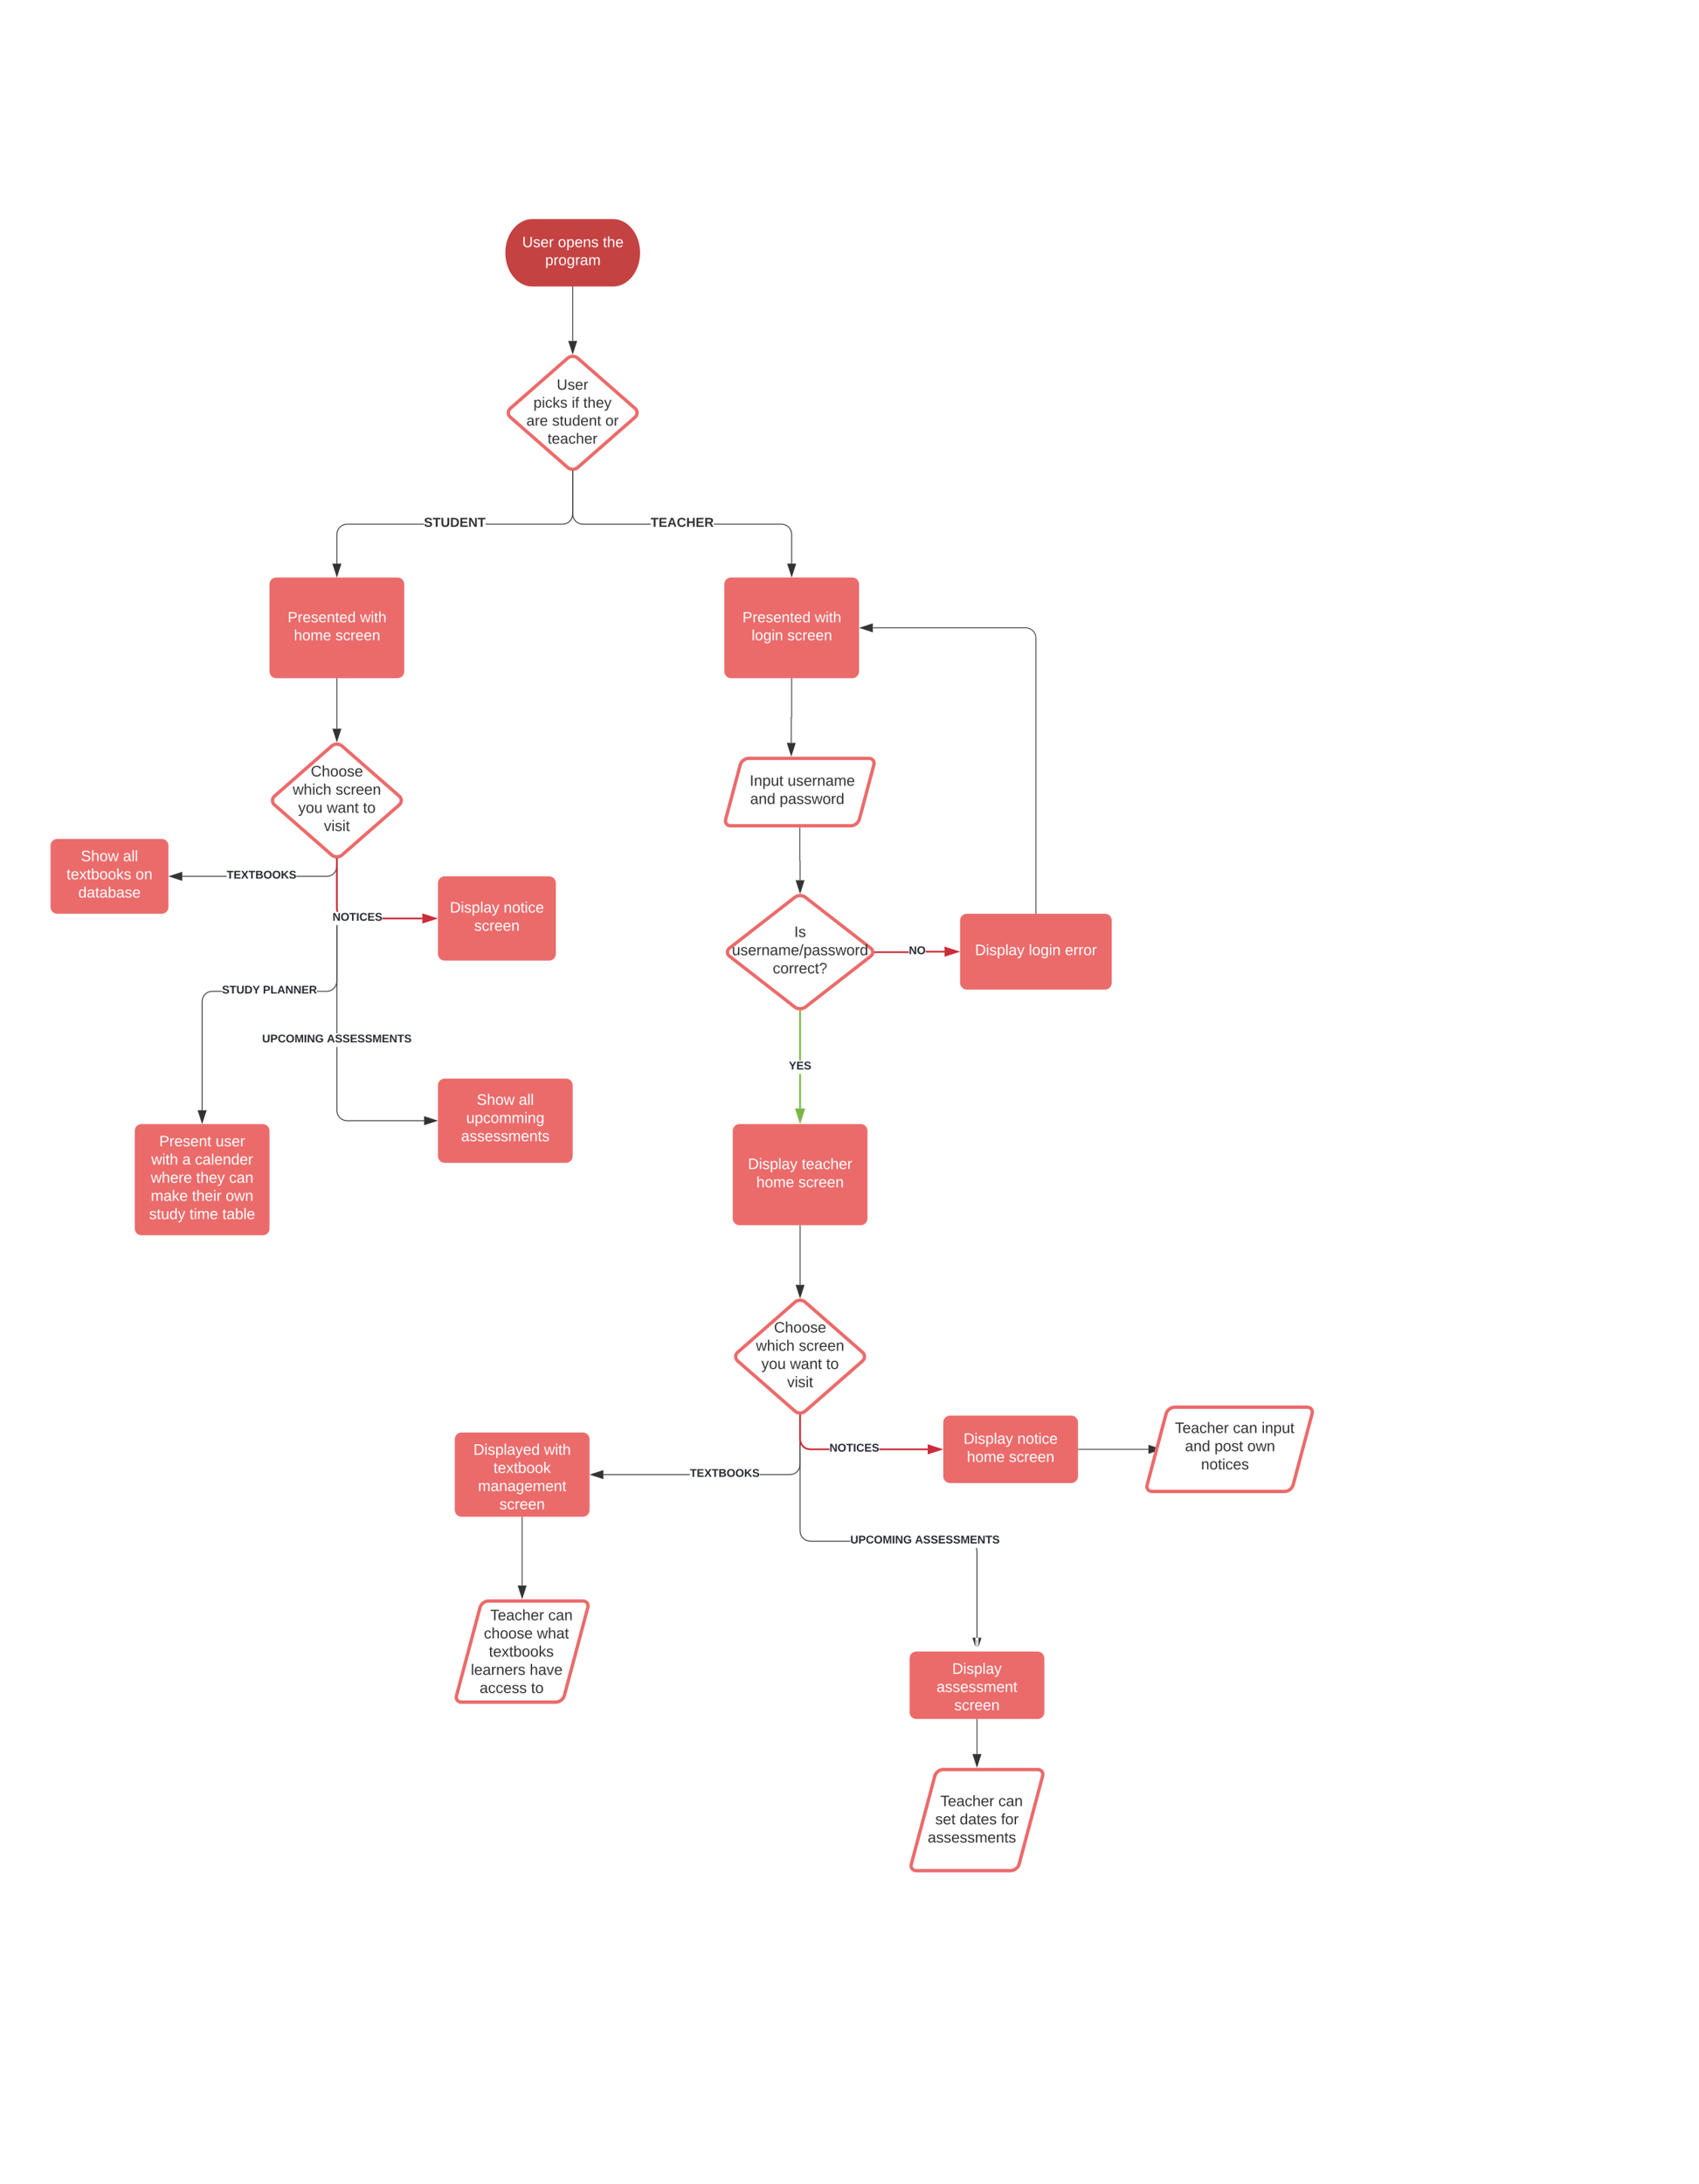 <svg xmlns="http://www.w3.org/2000/svg" xmlns:xlink="http://www.w3.org/1999/xlink" xmlns:lucid="lucid" width="2017.33" height="2592"><g transform="translate(0 0)" lucid:page-tab-id="0eqBfotfVGlV"><path d="M0 0h2017.33v2592H0z" fill="#fff"/><path d="M673.98 425.08c3.33-2.9 8.7-2.9 12.04 0l67.96 59.55c3.33 2.9 3.33 7.63 0 10.55l-67.96 59.55c-3.33 2.9-8.7 2.9-12.04 0l-67.96-59.55c-3.33-2.92-3.33-7.64 0-10.55z" stroke="#eb6b6b" stroke-width="4" fill="#fff"/><use xlink:href="#a" transform="matrix(1,0,0,1,604.8,424.606) translate(56.289 37.891)"/><use xlink:href="#b" transform="matrix(1,0,0,1,604.8,424.606) translate(28.635 59.224)"/><use xlink:href="#c" transform="matrix(1,0,0,1,604.8,424.606) translate(74.017 59.224)"/><use xlink:href="#d" transform="matrix(1,0,0,1,604.8,424.606) translate(87.795 59.224)"/><use xlink:href="#e" transform="matrix(1,0,0,1,604.8,424.606) translate(20.24 80.558)"/><use xlink:href="#f" transform="matrix(1,0,0,1,604.8,424.606) translate(50.807 80.558)"/><use xlink:href="#g" transform="matrix(1,0,0,1,604.8,424.606) translate(114.017 80.558)"/><use xlink:href="#h" transform="matrix(1,0,0,1,604.8,424.606) translate(45.4 101.891)"/><path d="M860 693.37c0-4.42 3.58-8 8-8h144c4.42 0 8 3.58 8 8v103.46c0 4.42-3.58 8-8 8H868c-4.42 0-8-3.58-8-8z" stroke="#000" stroke-opacity="0" stroke-width="2" fill="#eb6b6b"/><use xlink:href="#i" transform="matrix(1,0,0,1,864.8,690.168) translate(16.809 48.36)"/><use xlink:href="#j" transform="matrix(1,0,0,1,864.8,690.168) translate(102.685 48.36)"/><use xlink:href="#k" transform="matrix(1,0,0,1,864.8,690.168) translate(27.673 69.693)"/><use xlink:href="#l" transform="matrix(1,0,0,1,864.8,690.168) translate(70.043 69.693)"/><path d="M320 693.37c0-4.42 3.58-8 8-8h144c4.42 0 8 3.58 8 8v103.46c0 4.42-3.58 8-8 8H328c-4.42 0-8-3.58-8-8z" stroke="#000" stroke-opacity="0" stroke-width="2" fill="#eb6b6b"/><use xlink:href="#i" transform="matrix(1,0,0,1,324.8,690.168) translate(16.809 48.36)"/><use xlink:href="#j" transform="matrix(1,0,0,1,324.8,690.168) translate(102.685 48.36)"/><use xlink:href="#m" transform="matrix(1,0,0,1,324.8,690.168) translate(24.191 69.693)"/><use xlink:href="#l" transform="matrix(1,0,0,1,324.8,690.168) translate(73.525 69.693)"/><path d="M503.38 622.6h-91.35l-3 .4-2.77 1.15-2.4 1.83-1.82 2.4-1.14 2.75-.4 3V669h-1v-34.9l.42-3.2 1.24-3 2-2.6 2.6-2 3-1.25 3.2-.42h91.42zm177.12-12.46l-.42 3.2-1.24 3-2 2.6-2.6 2-3 1.25-3.2.4H576.6v-1h91.35l3-.38 2.77-1.15 2.4-1.83 1.82-2.4 1.14-2.75.4-3.02v-50.73h1z" stroke="#333" stroke-width=".05" fill="#333"/><path d="M680.5 559.37h-1v-.48l1-.08z" fill="#333"/><path d="M680.52 559.4h-1.04v-.54l1.04-.07zm-1-.5v.44h.96v-.5z" stroke="#333" stroke-width=".05" fill="#333"/><path d="M400 683.75l-4.64-14.27h9.28z" fill="#333"/><path d="M400 685.37l-5.32-16.4h10.64zm-3.95-15.4l3.95 12.16 3.95-12.15z" stroke="#333" stroke-width=".05" fill="#333"/><use xlink:href="#n" transform="matrix(1,0,0,1,503.38,612.777) translate(0.005 12.444)"/><path d="M928.03 621.6l3.2.43 3 1.24 2.6 2 2 2.6 1.25 3 .42 3.2v34.9h-1v-34.83l-.4-3-1.14-2.77-1.83-2.4-2.4-1.82L931 623l-3-.4h-80.5v-1zm-247.13-8.5l1.14 2.75 1.83 2.4 2.4 1.82 2.75 1.15 3 .4h80.5v1h-80.55l-3.2-.43-3-1.25-2.6-2-2-2.6-1.25-3-.42-3.2v-50.8h1v50.73z" stroke="#333" stroke-width=".05" fill="#333"/><path d="M680.5 559.37h-1v-.48l1-.08z" fill="#333"/><path d="M680.52 559.4h-1.04v-.54l1.04-.07zm-1-.5v.44h.96v-.5z" stroke="#333" stroke-width=".05" fill="#333"/><path d="M940 683.75l-4.64-14.27h9.28z" fill="#333"/><path d="M940 685.37l-5.32-16.4h10.64zm-3.95-15.4l3.95 12.16 3.95-12.15z" stroke="#333" stroke-width=".05" fill="#333"/><use xlink:href="#o" transform="matrix(1,0,0,1,772.515,612.777) translate(0.005 12.444)"/><path d="M728 260c17.67 0 32 17.9 32 40s-14.33 40-32 40h-96c-17.67 0-32-17.9-32-40s14.33-40 32-40z" stroke="#000" stroke-opacity="0" stroke-width="2" fill="#c54242"/><use xlink:href="#p" transform="matrix(1,0,0,1,604.8,264.8) translate(15.302 28.516)"/><use xlink:href="#q" transform="matrix(1,0,0,1,604.8,264.8) translate(57.673 28.516)"/><use xlink:href="#r" transform="matrix(1,0,0,1,604.8,264.8) translate(111.006 28.516)"/><use xlink:href="#s" transform="matrix(1,0,0,1,604.8,264.8) translate(42.488 49.849)"/><path d="M680 340.5v64.07" stroke="#333" fill="none"/><path d="M680.5 340.5h-1v-.5h1z" stroke="#333" stroke-width=".05" fill="#333"/><path d="M680 419.33l-4.64-14.26h9.28z" stroke="#333" fill="#333"/><path d="M393.98 885.27c3.32-2.9 8.72-2.9 12.04 0l67.96 59.46c3.32 2.9 3.32 7.63 0 10.54l-67.96 59.46c-3.32 2.9-8.72 2.9-12.04 0l-67.96-59.46c-3.32-2.9-3.32-7.63 0-10.54z" stroke="#eb6b6b" stroke-width="4" fill="#fff"/><use xlink:href="#t" transform="matrix(1,0,0,1,325,885) translate(44.03 36.41)"/><use xlink:href="#u" transform="matrix(1,0,0,1,325,885) translate(22.58 58.01)"/><use xlink:href="#v" transform="matrix(1,0,0,1,325,885) translate(73.48 58.01)"/><use xlink:href="#w" transform="matrix(1,0,0,1,325,885) translate(29.03 79.61)"/><use xlink:href="#x" transform="matrix(1,0,0,1,325,885) translate(63.03 79.61)"/><use xlink:href="#y" transform="matrix(1,0,0,1,325,885) translate(105.98 79.61)"/><use xlink:href="#z" transform="matrix(1,0,0,1,325,885) translate(59.555 101.21)"/><path d="M400 805.33v59.43" stroke="#333" fill="none"/><path d="M400.5 805.35h-1v-.52h1z" stroke="#333" stroke-width=".05" fill="#333"/><path d="M400 879.53l-4.64-14.27h9.28z" stroke="#333" fill="#333"/><path d="M269.17 1040.5h-52.8v-1h52.8zm131.33-12.47l-.42 3.2-1.24 3-2 2.6-2.6 2-3 1.25-3.2.42h-36.06v-1h36l3-.4 2.76-1.14 2.4-1.83 1.82-2.4 1.14-2.75.4-3v-8.63h1z" stroke="#333" stroke-width=".05" fill="#333"/><path d="M400.5 1019.37h-1v-.48l1-.08z" fill="#333"/><path d="M400.52 1019.4h-1.04v-.54l1.04-.06zm-1-.5v.44h.96v-.5z" stroke="#333" stroke-width=".05" fill="#333"/><path d="M215.88 1044.64l-14.26-4.64 14.26-4.64z" fill="#333"/><path d="M216.38 1045.32L200 1040l16.38-5.32zm-13.14-5.32l12.14 3.95v-7.9z" stroke="#333" stroke-width=".05" fill="#333"/><use xlink:href="#A" transform="matrix(1,0,0,1,269.165,1032) translate(0.005 10.667)"/><path d="M263.6 1176.93h-11.57l-3 .4-2.77 1.13-2.4 1.84-1.82 2.4-1.14 2.74-.4 3.02v129.16h-1V1188.4l.42-3.22 1.24-3 2-2.6 2.6-2 3-1.23 3.2-.42h11.65zm136.9-12.47l-.42 3.2-1.24 3-2 2.6-2.6 2-3 1.25-3.2.43h-11.65v-1h11.57l3-.4 2.77-1.14 2.4-1.84 1.82-2.4 1.14-2.75.4-3V1098h1zm0-82.46h-1v-62.65h1z" stroke="#333" stroke-width=".05" fill="#333"/><path d="M400.5 1019.37h-1v-.48l1-.08z" fill="#333"/><path d="M400.52 1019.4h-1.04v-.54l1.04-.06zm-1-.5v.44h.96v-.5z" stroke="#333" stroke-width=".05" fill="#333"/><path d="M240 1332.38l-4.64-14.26h9.28z" fill="#333"/><path d="M240 1334l-5.32-16.38h10.64zm-3.95-15.38l3.95 12.14 3.95-12.14z" stroke="#333" stroke-width=".05" fill="#333"/><use xlink:href="#B" transform="matrix(1,0,0,1,263.611,1168.427) translate(0.005 10.667)"/><use xlink:href="#C" transform="matrix(1,0,0,1,263.611,1168.427) translate(48.524 10.667)"/><path d="M400.5 1317.97l.4 3 1.14 2.77 1.83 2.4 2.4 1.82 2.75 1.14 3 .4h91.6v1h-91.65l-3.2-.42-3-1.24-2.6-2-2-2.6-1.25-3-.42-3.2v-75.6h1zm0-91.54h-1V1098h1zm0-144.43h-1v-62.65h1z" stroke="#333" stroke-width=".05" fill="#333"/><path d="M400.5 1019.37h-1v-.48l1-.08z" fill="#333"/><path d="M400.52 1019.4h-1.04v-.54l1.04-.06zm-1-.5v.44h.96v-.5z" stroke="#333" stroke-width=".05" fill="#333"/><path d="M518.38 1330l-14.26 4.64v-9.28z" fill="#333"/><path d="M520 1330l-16.38 5.32v-10.64zm-15.38 3.95l12.14-3.95-12.14-3.95z" stroke="#333" stroke-width=".05" fill="#333"/><use xlink:href="#D" transform="matrix(1,0,0,1,311.259,1226.427) translate(0.005 10.667)"/><use xlink:href="#E" transform="matrix(1,0,0,1,311.259,1226.427) translate(76.894 10.667)"/><path d="M520 1048c0-4.42 3.58-8 8-8h124c4.42 0 8 3.58 8 8v84c0 4.42-3.58 8-8 8H528c-4.42 0-8-3.58-8-8z" stroke="#000" stroke-opacity="0" stroke-width="2" fill="#eb6b6b"/><use xlink:href="#F" transform="matrix(1,0,0,1,532,1052) translate(2.1 31.025)"/><use xlink:href="#G" transform="matrix(1,0,0,1,532,1052) translate(65.95 31.025)"/><use xlink:href="#H" transform="matrix(1,0,0,1,532,1052) translate(31.025 52.625)"/><path d="M501.5 1089v2H454v-2zM401 1077.93l.38 2.92.48 1.15h-2.17l-.27-.63-.43-3.3v-58.22h2z" stroke="#c92d39" stroke-width=".05" fill="#c92d39"/><path d="M401 1019.88h-2v-1.02l.22.05 1.78-.1z" fill="#c92d39"/><path d="M401.02 1019.9h-2.04v-1.07l.24.05 1.8-.12zm-1.8-.97l-.2-.04v.96h1.96v-1.04z" stroke="#c92d39" stroke-width=".05" fill="#c92d39"/><path d="M516.76 1090l-14.26 4.64v-9.28z" fill="#c92d39"/><path d="M520 1090l-18.5 6v-12zm-16.5 3.26l10.03-3.26-10.03-3.26z" stroke="#c92d39" stroke-width=".05" fill="#c92d39"/><use xlink:href="#I" transform="matrix(1,0,0,1,394.853,1082) translate(0.005 10.667)"/><path d="M60 1003.6c0-4.42 3.58-8 8-8h124c4.42 0 8 3.58 8 8v72.8c0 4.42-3.58 8-8 8H68c-4.42 0-8-3.58-8-8z" stroke="#000" stroke-opacity="0" stroke-width="2" fill="#eb6b6b"/><use xlink:href="#J" transform="matrix(1,0,0,1,72,1007.6) translate(24.075 14.4)"/><use xlink:href="#K" transform="matrix(1,0,0,1,72,1007.6) translate(74.025 14.4)"/><use xlink:href="#L" transform="matrix(1,0,0,1,72,1007.6) translate(7 36)"/><use xlink:href="#M" transform="matrix(1,0,0,1,72,1007.6) translate(89 36)"/><use xlink:href="#N" transform="matrix(1,0,0,1,72,1007.6) translate(21 57.6)"/><path d="M160 1342c0-4.42 3.58-8 8-8h144c4.42 0 8 3.58 8 8v116c0 4.42-3.58 8-8 8H168c-4.42 0-8-3.58-8-8z" stroke="#000" stroke-opacity="0" stroke-width="2" fill="#eb6b6b"/><use xlink:href="#O" transform="matrix(1,0,0,1,172,1346) translate(17.05 14.4)"/><use xlink:href="#P" transform="matrix(1,0,0,1,172,1346) translate(84 14.4)"/><use xlink:href="#Q" transform="matrix(1,0,0,1,172,1346) translate(7.6 36)"/><use xlink:href="#R" transform="matrix(1,0,0,1,172,1346) translate(44.5 36)"/><use xlink:href="#S" transform="matrix(1,0,0,1,172,1346) translate(59.5 36)"/><use xlink:href="#T" transform="matrix(1,0,0,1,172,1346) translate(7.05 57.6)"/><use xlink:href="#U" transform="matrix(1,0,0,1,172,1346) translate(60.95 57.6)"/><use xlink:href="#V" transform="matrix(1,0,0,1,172,1346) translate(99.95 57.6)"/><use xlink:href="#W" transform="matrix(1,0,0,1,172,1346) translate(7.1 79.2)"/><use xlink:href="#X" transform="matrix(1,0,0,1,172,1346) translate(56.05 79.2)"/><use xlink:href="#Y" transform="matrix(1,0,0,1,172,1346) translate(95.95 79.2)"/><use xlink:href="#Z" transform="matrix(1,0,0,1,172,1346) translate(5.075 100.8)"/><use xlink:href="#aa" transform="matrix(1,0,0,1,172,1346) translate(53.075 100.8)"/><use xlink:href="#ab" transform="matrix(1,0,0,1,172,1346) translate(91.975 100.8)"/><path d="M520 1288c0-4.42 3.58-8 8-8h144c4.42 0 8 3.58 8 8v84c0 4.42-3.58 8-8 8H528c-4.42 0-8-3.58-8-8z" stroke="#000" stroke-opacity="0" stroke-width="2" fill="#eb6b6b"/><use xlink:href="#J" transform="matrix(1,0,0,1,532,1292) translate(34.075 19.15)"/><use xlink:href="#K" transform="matrix(1,0,0,1,532,1292) translate(84.025 19.15)"/><use xlink:href="#ac" transform="matrix(1,0,0,1,532,1292) translate(21.575 40.75)"/><use xlink:href="#ad" transform="matrix(1,0,0,1,532,1292) translate(15.525 62.35)"/><path d="M940 805.33v45.85c0 .13-.1.24-.24.24-.13 0-.24.1-.24.24v29.96" stroke="#333" fill="none"/><path d="M940.5 805.35h-1v-.52h1z" stroke="#333" stroke-width=".05" fill="#333"/><path d="M939.52 896.38l-4.64-14.26h9.27z" stroke="#333" fill="#333"/><path d="M878.9 907.73c1.14-4.27 5.64-7.73 10.06-7.73h142.66c4.42 0 7.08 3.46 5.94 7.73l-17.2 64.54c-1.15 4.27-5.65 7.73-10.07 7.73H867.6c-4.4 0-7.07-3.46-5.93-7.73z" stroke="#eb6b6b" stroke-width="4" fill="#fff"/><use xlink:href="#ae" transform="matrix(1,0,0,1,864.625,905) translate(25.555 27.525)"/><use xlink:href="#af" transform="matrix(1,0,0,1,864.625,905) translate(70.555 27.525)"/><use xlink:href="#ag" transform="matrix(1,0,0,1,864.625,905) translate(26.055 49.125)"/><use xlink:href="#ah" transform="matrix(1,0,0,1,864.625,905) translate(61.055 49.125)"/><path d="M949.62 982.5v38.8c0 .1.1.2.2.2s.18.07.18.17v22.92" stroke="#333" fill="none"/><path d="M950.12 982.5h-1v-.5h1z" stroke="#333" stroke-width=".05" fill="#333"/><path d="M950 1059.36l-4.64-14.27h9.28z" stroke="#333" fill="#333"/><path d="M943.7 1064.9c3.47-2.7 9.13-2.7 12.6 0l77.4 60.2c3.47 2.7 3.47 7.1 0 9.8l-77.4 60.2c-3.47 2.7-9.13 2.7-12.6 0l-77.4-60.2c-3.47-2.7-3.47-7.1 0-9.8z" stroke="#eb6b6b" stroke-width="4" fill="#fff"/><use xlink:href="#ai" transform="matrix(1,0,0,1,865,1065) translate(78 47)"/><use xlink:href="#aj" transform="matrix(1,0,0,1,865,1065) translate(4.1 68.6)"/><use xlink:href="#ak" transform="matrix(1,0,0,1,865,1065) translate(52.55 90.2)"/><path d="M1079.12 1131h-39.93v-2h39.92zm42.38-.6h-22.42v-2h22.42z" stroke="#c92d39" stroke-width=".05" fill="#c92d39"/><path d="M1039.22 1131h-1.04l.03-2h1.02z" fill="#c92d39"/><path d="M1039.24 1131.03h-1.1l.05-2.06h1.04zm-1-2l-.04 1.94h1v-1.94z" stroke="#c92d39" stroke-width=".05" fill="#c92d39"/><path d="M1136.76 1129.4l-14.26 4.64v-9.28z" fill="#c92d39"/><path d="M1140 1129.4l-18.5 6v-12zm-16.5 3.26l10.03-3.26-10.03-3.26z" stroke="#c92d39" stroke-width=".05" fill="#c92d39"/><use xlink:href="#al" transform="matrix(1,0,0,1,1079.115,1121.7) translate(0.005 10.667)"/><path d="M1140 1092.4c0-4.42 3.58-8 8-8h164c4.42 0 8 3.58 8 8v74c0 4.42-3.58 8-8 8h-164c-4.42 0-8-3.58-8-8z" stroke="#000" stroke-opacity="0" stroke-width="2" fill="#eb6b6b"/><use xlink:href="#F" transform="matrix(1,0,0,1,1152,1096.4) translate(5.7 37.087)"/><use xlink:href="#am" transform="matrix(1,0,0,1,1152,1096.4) translate(69.55 37.087)"/><use xlink:href="#an" transform="matrix(1,0,0,1,1152,1096.4) translate(112.45 37.087)"/><path d="M1230 1083.9V757.1c0-6.63-5.37-12-12-12h-181.62" stroke="#333" fill="none"/><path d="M1230.5 1084.4h-1v-.5h1z" stroke="#333" stroke-width=".05" fill="#333"/><path d="M1021.62 745.1l14.26-4.63v9.27z" stroke="#333" fill="#333"/><path d="M951 1315.5h-2v-41h2zm0-57h-2v-58.47h2z" stroke="#7ab648" stroke-width=".05" fill="#7ab648"/><path d="M951 1200.05h-2v-1.02h2z" fill="#7ab648"/><path d="M951.02 1200.08H949V1199H951zm-2-1.02v.97H951v-1z" stroke="#7ab648" stroke-width=".05" fill="#7ab648"/><path d="M950 1330.76l-4.64-14.26h9.28z" fill="#7ab648"/><path d="M950 1334l-6-18.5h12zm-3.26-16.5l3.26 10.03 3.26-10.03z" stroke="#7ab648" stroke-width=".05" fill="#7ab648"/><g><use xlink:href="#ao" transform="matrix(1,0,0,1,936.667,1258.513) translate(0.005 10.667)"/></g><path d="M870 1342c0-4.42 3.58-8 8-8h144c4.42 0 8 3.58 8 8v104c0 4.42-3.58 8-8 8H878c-4.42 0-8-3.58-8-8z" stroke="#000" stroke-opacity="0" stroke-width="2" fill="#eb6b6b"/><g><use xlink:href="#F" transform="matrix(1,0,0,1,882,1346) translate(6.1 41.4)"/><use xlink:href="#ap" transform="matrix(1,0,0,1,882,1346) translate(69.95 41.4)"/><use xlink:href="#aq" transform="matrix(1,0,0,1,882,1346) translate(16.05 63)"/><use xlink:href="#H" transform="matrix(1,0,0,1,882,1346) translate(66 63)"/></g><path d="M943.98 1545.27c3.32-2.9 8.72-2.9 12.04 0l67.96 59.46c3.32 2.9 3.32 7.63 0 10.54l-67.96 59.46c-3.32 2.9-8.72 2.9-12.04 0l-67.96-59.46c-3.32-2.9-3.32-7.63 0-10.54z" stroke="#eb6b6b" stroke-width="4" fill="#fff"/><g><use xlink:href="#t" transform="matrix(1,0,0,1,875,1545) translate(44.03 36.41)"/><use xlink:href="#u" transform="matrix(1,0,0,1,875,1545) translate(22.58 58.01)"/><use xlink:href="#v" transform="matrix(1,0,0,1,875,1545) translate(73.48 58.01)"/><use xlink:href="#w" transform="matrix(1,0,0,1,875,1545) translate(29.03 79.61)"/><use xlink:href="#x" transform="matrix(1,0,0,1,875,1545) translate(63.03 79.61)"/><use xlink:href="#y" transform="matrix(1,0,0,1,875,1545) translate(105.98 79.61)"/><use xlink:href="#z" transform="matrix(1,0,0,1,875,1545) translate(59.555 101.21)"/></g><path d="M950 1454.5v70.26" stroke="#333" fill="none"/><path d="M950.5 1454.5h-1v-.5h1z" stroke="#333" stroke-width=".05" fill="#333"/><path d="M950 1539.53l-4.64-14.27h9.28z" stroke="#333" fill="#333"/><path d="M819.17 1750.5h-102.8v-1h102.8zm131.33-12.47l-.42 3.2-1.24 3-2 2.6-2.6 2-3 1.25-3.2.42h-36.06v-1h36l3-.4 2.76-1.14 2.4-1.83 1.82-2.4 1.14-2.75.4-3v-58.63h1z" stroke="#333" stroke-width=".05" fill="#333"/><path d="M950.5 1679.37h-1v-.48l1-.08z" fill="#333"/><path d="M950.52 1679.4h-1.04v-.54l1.04-.06zm-1-.5v.44h.96v-.5z" stroke="#333" stroke-width=".05" fill="#333"/><path d="M715.88 1754.64l-14.26-4.64 14.26-4.64z" fill="#333"/><path d="M716.38 1755.32L700 1750l16.38-5.32zm-13.14-5.32l12.14 3.95v-7.9z" stroke="#333" stroke-width=".05" fill="#333"/><g><use xlink:href="#A" transform="matrix(1,0,0,1,819.165,1742) translate(0.005 10.667)"/></g><path d="M1160.08 1837.77l.42 3.2v102.65h-1v-102.58l-.4-3-.42-1.03h1.1zM950.9 1820l1.14 2.75 1.83 2.4 2.4 1.82 2.75 1.15 3 .4h47.54v1h-47.6l-3.2-.43-3-1.25-2.6-2-2-2.6-1.24-3-.42-3.2v-137.7h1v137.63z" stroke="#333" stroke-width=".05" fill="#333"/><path d="M950.5 1679.37h-1v-.48l1-.08z" fill="#333"/><path d="M950.52 1679.4h-1.04v-.54l1.04-.06zm-1-.5v.44h.96v-.5z" stroke="#333" stroke-width=".05" fill="#333"/><path d="M1161.85 1952.68v-8.56h2.8zm-3.7 0l-2.8-8.56h2.8z" fill="#333"/><path d="M1160 1960l-.08-.26h.16zm1.85-5.7v-3.24l2.1-6.44h-2.1v-.88h-3.7v.88h-2.1l2.1 6.44v3.24l-3.47-10.68h10.64z" stroke="#333" stroke-width=".05" fill="#333"/><g><use xlink:href="#D" transform="matrix(1,0,0,1,1009.56,1821.01) translate(0.005 10.667)"/><use xlink:href="#E" transform="matrix(1,0,0,1,1009.56,1821.01) translate(76.894 10.667)"/></g><g><use xlink:href="#ar" transform="matrix(1,0,0,1,1158.148,1943.743) translate(0.005 10.667)"/></g><path d="M951 1707.93l.38 2.92 1.1 2.64 1.75 2.27 2.28 1.76 2.65 1.1 2.92.37h22.78v2h-22.92l-3.3-.43-3.13-1.3-2.7-2.07-2.07-2.7-1.3-3.13-.43-3.3v-28.22h2zm150.5 11.07v2H1044v-2z" stroke="#c92d39" stroke-width=".05" fill="#c92d39"/><path d="M951 1679.88h-2v-1.02l.22.05 1.78-.1z" fill="#c92d39"/><path d="M951.02 1679.9H949v-1.07l.24.05 1.8-.12zm-1.8-.97l-.2-.04v.96H951v-1.04z" stroke="#c92d39" stroke-width=".05" fill="#c92d39"/><path d="M1116.76 1720l-14.26 4.64v-9.28z" fill="#c92d39"/><path d="M1120 1720l-18.5 6v-12zm-16.5 3.26l10.03-3.26-10.03-3.26z" stroke="#c92d39" stroke-width=".05" fill="#c92d39"/><g><use xlink:href="#I" transform="matrix(1,0,0,1,984.853,1712) translate(0.005 10.667)"/></g><path d="M1120 1688c0-4.42 3.58-8 8-8h144c4.42 0 8 3.58 8 8v64c0 4.42-3.58 8-8 8h-144c-4.42 0-8-3.58-8-8z" stroke="#000" stroke-opacity="0" stroke-width="2" fill="#eb6b6b"/><g><use xlink:href="#F" transform="matrix(1,0,0,1,1132,1692) translate(12.1 21.4)"/><use xlink:href="#G" transform="matrix(1,0,0,1,1132,1692) translate(75.95 21.4)"/><use xlink:href="#aq" transform="matrix(1,0,0,1,1132,1692) translate(16.05 43)"/><use xlink:href="#H" transform="matrix(1,0,0,1,1132,1692) translate(66 43)"/></g><path d="M1280.5 1720h83.12" stroke="#333" fill="none"/><path d="M1280.5 1720.5h-.5v-1h.5z" stroke="#333" stroke-width=".05" fill="#333"/><path d="M1378.38 1720l-14.26 4.64v-9.28z" stroke="#333" fill="#333"/><path d="M1384.6 1677.73c1.14-4.27 5.65-7.73 10.07-7.73H1552c4.42 0 7.08 3.46 5.94 7.73l-22.55 84.54c-1.14 4.27-5.65 7.73-10.07 7.73H1368c-4.42 0-7.08-3.46-5.94-7.73z" stroke="#eb6b6b" stroke-width="4" fill="#fff"/><g><use xlink:href="#as" transform="matrix(1,0,0,1,1365,1675) translate(30.08 25.65)"/><use xlink:href="#at" transform="matrix(1,0,0,1,1365,1675) translate(98.98 25.65)"/><use xlink:href="#au" transform="matrix(1,0,0,1,1365,1675) translate(132.98 25.65)"/><use xlink:href="#ag" transform="matrix(1,0,0,1,1365,1675) translate(42.03 47.25)"/><use xlink:href="#av" transform="matrix(1,0,0,1,1365,1675) translate(77.03 47.25)"/><use xlink:href="#aw" transform="matrix(1,0,0,1,1365,1675) translate(116.03 47.25)"/><use xlink:href="#ax" transform="matrix(1,0,0,1,1365,1675) translate(61.03 68.85)"/></g><path d="M1080 1968c0-4.42 3.58-8 8-8h144c4.42 0 8 3.58 8 8v64c0 4.42-3.58 8-8 8h-144c-4.42 0-8-3.58-8-8z" stroke="#000" stroke-opacity="0" stroke-width="2" fill="#eb6b6b"/><g><use xlink:href="#ay" transform="matrix(1,0,0,1,1092,1972) translate(38.575 14.4)"/><use xlink:href="#az" transform="matrix(1,0,0,1,1092,1972) translate(20.025 36)"/><use xlink:href="#H" transform="matrix(1,0,0,1,1092,1972) translate(41.025 57.6)"/></g><path d="M1160 2040.5v41.12" stroke="#333" fill="none"/><path d="M1160.5 2040.5h-1v-.5h1z" stroke="#333" stroke-width=".05" fill="#333"/><path d="M1160 2096.38l-4.64-14.26h9.28z" stroke="#333" fill="#333"/><path d="M1109.94 2107.73c1.14-4.27 5.64-7.73 10.06-7.73h112c4.42 0 7.08 3.46 5.94 7.73l-27.88 104.54c-1.14 4.27-5.64 7.73-10.06 7.73h-112c-4.42 0-7.08-3.46-5.94-7.73z" stroke="#eb6b6b" stroke-width="4" fill="#fff"/><g><use xlink:href="#as" transform="matrix(1,0,0,1,1085,2105) translate(31.555 38.462)"/><use xlink:href="#aA" transform="matrix(1,0,0,1,1085,2105) translate(100.455 38.462)"/><use xlink:href="#aB" transform="matrix(1,0,0,1,1085,2105) translate(25.53 60.062)"/><use xlink:href="#aC" transform="matrix(1,0,0,1,1085,2105) translate(54.53 60.062)"/><use xlink:href="#aD" transform="matrix(1,0,0,1,1085,2105) translate(103.53 60.062)"/><use xlink:href="#aE" transform="matrix(1,0,0,1,1085,2105) translate(16.53 81.663)"/></g><path d="M540 1708c0-4.42 3.58-8 8-8h144c4.42 0 8 3.58 8 8v84c0 4.42-3.58 8-8 8H548c-4.42 0-8-3.58-8-8z" stroke="#000" stroke-opacity="0" stroke-width="2" fill="#eb6b6b"/><g><use xlink:href="#aF" transform="matrix(1,0,0,1,552,1712) translate(10.125 14.4)"/><use xlink:href="#aG" transform="matrix(1,0,0,1,552,1712) translate(93.975 14.4)"/><use xlink:href="#aH" transform="matrix(1,0,0,1,552,1712) translate(34 36)"/><use xlink:href="#aI" transform="matrix(1,0,0,1,552,1712) translate(15.55 57.6)"/><use xlink:href="#H" transform="matrix(1,0,0,1,552,1712) translate(41.025 79.2)"/></g><path d="M620 1800.5v81.12" stroke="#333" fill="none"/><path d="M620.5 1800.5h-1v-.5h1z" stroke="#333" stroke-width=".05" fill="#333"/><path d="M620 1896.38l-4.64-14.26h9.28z" stroke="#333" fill="#333"/><path d="M569.94 1907.73c1.14-4.27 5.64-7.73 10.06-7.73h112c4.42 0 7.08 3.46 5.94 7.73l-27.88 104.54c-1.14 4.27-5.64 7.73-10.06 7.73H548c-4.42 0-7.08-3.46-5.94-7.73z" stroke="#eb6b6b" stroke-width="4" fill="#fff"/><g><use xlink:href="#as" transform="matrix(1,0,0,1,545,1905) translate(37.055 17.837)"/><use xlink:href="#aA" transform="matrix(1,0,0,1,545,1905) translate(105.955 17.837)"/><use xlink:href="#aJ" transform="matrix(1,0,0,1,545,1905) translate(29.53 39.438)"/><use xlink:href="#aK" transform="matrix(1,0,0,1,545,1905) translate(92.53 39.438)"/><use xlink:href="#aL" transform="matrix(1,0,0,1,545,1905) translate(35.505 61.038)"/><use xlink:href="#aM" transform="matrix(1,0,0,1,545,1905) translate(14.08 82.638)"/><use xlink:href="#aN" transform="matrix(1,0,0,1,545,1905) translate(83.93 82.638)"/><use xlink:href="#aO" transform="matrix(1,0,0,1,545,1905) translate(24.505 104.238)"/><use xlink:href="#aP" transform="matrix(1,0,0,1,545,1905) translate(85.505 104.238)"/></g><defs><path fill="#333" d="M232-93c-1 65-40 97-104 97C67 4 28-28 28-90v-158h33c8 89-33 224 67 224 102 0 64-133 71-224h33v155" id="aQ"/><path fill="#333" d="M135-143c-3-34-86-38-87 0 15 53 115 12 119 90S17 21 10-45l28-5c4 36 97 45 98 0-10-56-113-15-118-90-4-57 82-63 122-42 12 7 21 19 24 35" id="aR"/><path fill="#333" d="M100-194c63 0 86 42 84 106H49c0 40 14 67 53 68 26 1 43-12 49-29l28 8c-11 28-37 45-77 45C44 4 14-33 15-96c1-61 26-98 85-98zm52 81c6-60-76-77-97-28-3 7-6 17-6 28h103" id="aS"/><path fill="#333" d="M114-163C36-179 61-72 57 0H25l-1-190h30c1 12-1 29 2 39 6-27 23-49 58-41v29" id="aT"/><g id="a"><use transform="matrix(0.049,0,0,0.049,0,0)" xlink:href="#aQ"/><use transform="matrix(0.049,0,0,0.049,12.79,0)" xlink:href="#aR"/><use transform="matrix(0.049,0,0,0.049,21.679,0)" xlink:href="#aS"/><use transform="matrix(0.049,0,0,0.049,31.556,0)" xlink:href="#aT"/></g><path fill="#333" d="M115-194c55 1 70 41 70 98S169 2 115 4C84 4 66-9 55-30l1 105H24l-1-265h31l2 30c10-21 28-34 59-34zm-8 174c40 0 45-34 45-75s-6-73-45-74c-42 0-51 32-51 76 0 43 10 73 51 73" id="aU"/><path fill="#333" d="M24-231v-30h32v30H24zM24 0v-190h32V0H24" id="aV"/><path fill="#333" d="M96-169c-40 0-48 33-48 73s9 75 48 75c24 0 41-14 43-38l32 2c-6 37-31 61-74 61-59 0-76-41-82-99-10-93 101-131 147-64 4 7 5 14 7 22l-32 3c-4-21-16-35-41-35" id="aW"/><path fill="#333" d="M143 0L79-87 56-68V0H24v-261h32v163l83-92h37l-77 82L181 0h-38" id="aX"/><g id="b"><use transform="matrix(0.049,0,0,0.049,0,0)" xlink:href="#aU"/><use transform="matrix(0.049,0,0,0.049,9.877,0)" xlink:href="#aV"/><use transform="matrix(0.049,0,0,0.049,13.778,0)" xlink:href="#aW"/><use transform="matrix(0.049,0,0,0.049,22.667,0)" xlink:href="#aX"/><use transform="matrix(0.049,0,0,0.049,31.556,0)" xlink:href="#aR"/></g><path fill="#333" d="M101-234c-31-9-42 10-38 44h38v23H63V0H32v-167H5v-23h27c-7-52 17-82 69-68v24" id="aY"/><g id="c"><use transform="matrix(0.049,0,0,0.049,0,0)" xlink:href="#aV"/><use transform="matrix(0.049,0,0,0.049,3.901,0)" xlink:href="#aY"/></g><path fill="#333" d="M59-47c-2 24 18 29 38 22v24C64 9 27 4 27-40v-127H5v-23h24l9-43h21v43h35v23H59v120" id="aZ"/><path fill="#333" d="M106-169C34-169 62-67 57 0H25v-261h32l-1 103c12-21 28-36 61-36 89 0 53 116 60 194h-32v-121c2-32-8-49-39-48" id="ba"/><path fill="#333" d="M179-190L93 31C79 59 56 82 12 73V49c39 6 53-20 64-50L1-190h34L92-34l54-156h33" id="bb"/><g id="d"><use transform="matrix(0.049,0,0,0.049,0,0)" xlink:href="#aZ"/><use transform="matrix(0.049,0,0,0.049,4.938,0)" xlink:href="#ba"/><use transform="matrix(0.049,0,0,0.049,14.815,0)" xlink:href="#aS"/><use transform="matrix(0.049,0,0,0.049,24.691,0)" xlink:href="#bb"/></g><path fill="#333" d="M141-36C126-15 110 5 73 4 37 3 15-17 15-53c-1-64 63-63 125-63 3-35-9-54-41-54-24 1-41 7-42 31l-33-3c5-37 33-52 76-52 45 0 72 20 72 64v82c-1 20 7 32 28 27v20c-31 9-61-2-59-35zM48-53c0 20 12 33 32 33 41-3 63-29 60-74-43 2-92-5-92 41" id="bc"/><g id="e"><use transform="matrix(0.049,0,0,0.049,0,0)" xlink:href="#bc"/><use transform="matrix(0.049,0,0,0.049,9.877,0)" xlink:href="#aT"/><use transform="matrix(0.049,0,0,0.049,15.753,0)" xlink:href="#aS"/></g><path fill="#333" d="M84 4C-5 8 30-112 23-190h32v120c0 31 7 50 39 49 72-2 45-101 50-169h31l1 190h-30c-1-10 1-25-2-33-11 22-28 36-60 37" id="bd"/><path fill="#333" d="M85-194c31 0 48 13 60 33l-1-100h32l1 261h-30c-2-10 0-23-3-31C134-8 116 4 85 4 32 4 16-35 15-94c0-66 23-100 70-100zm9 24c-40 0-46 34-46 75 0 40 6 74 45 74 42 0 51-32 51-76 0-42-9-74-50-73" id="be"/><path fill="#333" d="M117-194c89-4 53 116 60 194h-32v-121c0-31-8-49-39-48C34-167 62-67 57 0H25l-1-190h30c1 10-1 24 2 32 11-22 29-35 61-36" id="bf"/><g id="f"><use transform="matrix(0.049,0,0,0.049,0,0)" xlink:href="#aR"/><use transform="matrix(0.049,0,0,0.049,8.889,0)" xlink:href="#aZ"/><use transform="matrix(0.049,0,0,0.049,13.827,0)" xlink:href="#bd"/><use transform="matrix(0.049,0,0,0.049,23.704,0)" xlink:href="#be"/><use transform="matrix(0.049,0,0,0.049,33.58,0)" xlink:href="#aS"/><use transform="matrix(0.049,0,0,0.049,43.457,0)" xlink:href="#bf"/><use transform="matrix(0.049,0,0,0.049,53.333,0)" xlink:href="#aZ"/></g><path fill="#333" d="M100-194c62-1 85 37 85 99 1 63-27 99-86 99S16-35 15-95c0-66 28-99 85-99zM99-20c44 1 53-31 53-75 0-43-8-75-51-75s-53 32-53 75 10 74 51 75" id="bg"/><g id="g"><use transform="matrix(0.049,0,0,0.049,0,0)" xlink:href="#bg"/><use transform="matrix(0.049,0,0,0.049,9.877,0)" xlink:href="#aT"/></g><g id="h"><use transform="matrix(0.049,0,0,0.049,0,0)" xlink:href="#aZ"/><use transform="matrix(0.049,0,0,0.049,4.938,0)" xlink:href="#aS"/><use transform="matrix(0.049,0,0,0.049,14.815,0)" xlink:href="#bc"/><use transform="matrix(0.049,0,0,0.049,24.691,0)" xlink:href="#aW"/><use transform="matrix(0.049,0,0,0.049,33.58,0)" xlink:href="#ba"/><use transform="matrix(0.049,0,0,0.049,43.457,0)" xlink:href="#aS"/><use transform="matrix(0.049,0,0,0.049,53.333,0)" xlink:href="#aT"/></g><path fill="#fff" d="M30-248c87 1 191-15 191 75 0 78-77 80-158 76V0H30v-248zm33 125c57 0 124 11 124-50 0-59-68-47-124-48v98" id="bh"/><path fill="#fff" d="M114-163C36-179 61-72 57 0H25l-1-190h30c1 12-1 29 2 39 6-27 23-49 58-41v29" id="bi"/><path fill="#fff" d="M100-194c63 0 86 42 84 106H49c0 40 14 67 53 68 26 1 43-12 49-29l28 8c-11 28-37 45-77 45C44 4 14-33 15-96c1-61 26-98 85-98zm52 81c6-60-76-77-97-28-3 7-6 17-6 28h103" id="bj"/><path fill="#fff" d="M135-143c-3-34-86-38-87 0 15 53 115 12 119 90S17 21 10-45l28-5c4 36 97 45 98 0-10-56-113-15-118-90-4-57 82-63 122-42 12 7 21 19 24 35" id="bk"/><path fill="#fff" d="M117-194c89-4 53 116 60 194h-32v-121c0-31-8-49-39-48C34-167 62-67 57 0H25l-1-190h30c1 10-1 24 2 32 11-22 29-35 61-36" id="bl"/><path fill="#fff" d="M59-47c-2 24 18 29 38 22v24C64 9 27 4 27-40v-127H5v-23h24l9-43h21v43h35v23H59v120" id="bm"/><path fill="#fff" d="M85-194c31 0 48 13 60 33l-1-100h32l1 261h-30c-2-10 0-23-3-31C134-8 116 4 85 4 32 4 16-35 15-94c0-66 23-100 70-100zm9 24c-40 0-46 34-46 75 0 40 6 74 45 74 42 0 51-32 51-76 0-42-9-74-50-73" id="bn"/><g id="i"><use transform="matrix(0.049,0,0,0.049,0,0)" xlink:href="#bh"/><use transform="matrix(0.049,0,0,0.049,11.852,0)" xlink:href="#bi"/><use transform="matrix(0.049,0,0,0.049,17.728,0)" xlink:href="#bj"/><use transform="matrix(0.049,0,0,0.049,27.605,0)" xlink:href="#bk"/><use transform="matrix(0.049,0,0,0.049,36.494,0)" xlink:href="#bj"/><use transform="matrix(0.049,0,0,0.049,46.37,0)" xlink:href="#bl"/><use transform="matrix(0.049,0,0,0.049,56.247,0)" xlink:href="#bm"/><use transform="matrix(0.049,0,0,0.049,61.185,0)" xlink:href="#bj"/><use transform="matrix(0.049,0,0,0.049,71.062,0)" xlink:href="#bn"/></g><path fill="#fff" d="M206 0h-36l-40-164L89 0H53L-1-190h32L70-26l43-164h34l41 164 42-164h31" id="bo"/><path fill="#fff" d="M24-231v-30h32v30H24zM24 0v-190h32V0H24" id="bp"/><path fill="#fff" d="M106-169C34-169 62-67 57 0H25v-261h32l-1 103c12-21 28-36 61-36 89 0 53 116 60 194h-32v-121c2-32-8-49-39-48" id="bq"/><g id="j"><use transform="matrix(0.049,0,0,0.049,0,0)" xlink:href="#bo"/><use transform="matrix(0.049,0,0,0.049,12.79,0)" xlink:href="#bp"/><use transform="matrix(0.049,0,0,0.049,16.691,0)" xlink:href="#bm"/><use transform="matrix(0.049,0,0,0.049,21.63,0)" xlink:href="#bq"/></g><path fill="#fff" d="M24 0v-261h32V0H24" id="br"/><path fill="#fff" d="M100-194c62-1 85 37 85 99 1 63-27 99-86 99S16-35 15-95c0-66 28-99 85-99zM99-20c44 1 53-31 53-75 0-43-8-75-51-75s-53 32-53 75 10 74 51 75" id="bs"/><path fill="#fff" d="M177-190C167-65 218 103 67 71c-23-6-38-20-44-43l32-5c15 47 100 32 89-28v-30C133-14 115 1 83 1 29 1 15-40 15-95c0-56 16-97 71-98 29-1 48 16 59 35 1-10 0-23 2-32h30zM94-22c36 0 50-32 50-73 0-42-14-75-50-75-39 0-46 34-46 75s6 73 46 73" id="bt"/><g id="k"><use transform="matrix(0.049,0,0,0.049,0,0)" xlink:href="#br"/><use transform="matrix(0.049,0,0,0.049,3.901,0)" xlink:href="#bs"/><use transform="matrix(0.049,0,0,0.049,13.778,0)" xlink:href="#bt"/><use transform="matrix(0.049,0,0,0.049,23.654,0)" xlink:href="#bp"/><use transform="matrix(0.049,0,0,0.049,27.556,0)" xlink:href="#bl"/></g><path fill="#fff" d="M96-169c-40 0-48 33-48 73s9 75 48 75c24 0 41-14 43-38l32 2c-6 37-31 61-74 61-59 0-76-41-82-99-10-93 101-131 147-64 4 7 5 14 7 22l-32 3c-4-21-16-35-41-35" id="bu"/><g id="l"><use transform="matrix(0.049,0,0,0.049,0,0)" xlink:href="#bk"/><use transform="matrix(0.049,0,0,0.049,8.889,0)" xlink:href="#bu"/><use transform="matrix(0.049,0,0,0.049,17.778,0)" xlink:href="#bi"/><use transform="matrix(0.049,0,0,0.049,23.654,0)" xlink:href="#bj"/><use transform="matrix(0.049,0,0,0.049,33.531,0)" xlink:href="#bj"/><use transform="matrix(0.049,0,0,0.049,43.407,0)" xlink:href="#bl"/></g><path fill="#fff" d="M210-169c-67 3-38 105-44 169h-31v-121c0-29-5-50-35-48C34-165 62-65 56 0H25l-1-190h30c1 10-1 24 2 32 10-44 99-50 107 0 11-21 27-35 58-36 85-2 47 119 55 194h-31v-121c0-29-5-49-35-48" id="bv"/><g id="m"><use transform="matrix(0.049,0,0,0.049,0,0)" xlink:href="#bq"/><use transform="matrix(0.049,0,0,0.049,9.877,0)" xlink:href="#bs"/><use transform="matrix(0.049,0,0,0.049,19.753,0)" xlink:href="#bv"/><use transform="matrix(0.049,0,0,0.049,34.519,0)" xlink:href="#bj"/></g><path fill="#333" d="M169-182c-1-43-94-46-97-3 18 66 151 10 154 114 3 95-165 93-204 36-6-8-10-19-12-30l50-8c3 46 112 56 116 5-17-69-150-10-154-114-4-87 153-88 188-35 5 8 8 18 10 28" id="bw"/><path fill="#333" d="M136-208V0H84v-208H4v-40h212v40h-80" id="bx"/><path fill="#333" d="M238-95c0 69-44 99-111 99C63 4 22-25 22-93v-155h51v151c-1 38 19 59 55 60 90 1 49-130 58-211h52v153" id="by"/><path fill="#333" d="M24-248c120-7 223 5 221 122C244-46 201 0 124 0H24v-248zM76-40c74 7 117-18 117-86 0-67-45-88-117-82v168" id="bz"/><path fill="#333" d="M24 0v-248h195v40H76v63h132v40H76v65h150V0H24" id="bA"/><path fill="#333" d="M175 0L67-191c6 58 2 128 3 191H24v-248h59L193-55c-6-58-2-129-3-193h46V0h-61" id="bB"/><g id="n"><use transform="matrix(0.043,0,0,0.043,0,0)" xlink:href="#bw"/><use transform="matrix(0.043,0,0,0.043,10.37,0)" xlink:href="#bx"/><use transform="matrix(0.043,0,0,0.043,19.833,0)" xlink:href="#by"/><use transform="matrix(0.043,0,0,0.043,31.025,0)" xlink:href="#bz"/><use transform="matrix(0.043,0,0,0.043,42.216,0)" xlink:href="#bA"/><use transform="matrix(0.043,0,0,0.043,52.586,0)" xlink:href="#bB"/><use transform="matrix(0.043,0,0,0.043,63.778,0)" xlink:href="#bx"/></g><path fill="#333" d="M199 0l-22-63H83L61 0H9l90-248h61L250 0h-51zm-33-102l-36-108c-10 38-24 72-36 108h72" id="bC"/><path fill="#333" d="M67-125c0 53 21 87 73 88 37 1 54-22 65-47l45 17C233-25 199 4 140 4 58 4 20-42 15-125 8-235 124-281 211-232c18 10 29 29 36 50l-46 12c-8-25-30-41-62-41-52 0-71 34-72 86" id="bD"/><path fill="#333" d="M186 0v-106H76V0H24v-248h52v99h110v-99h50V0h-50" id="bE"/><path fill="#333" d="M240-174c0 40-23 61-54 70L253 0h-59l-57-94H76V0H24v-248c93 4 217-23 216 74zM76-134c48-2 112 12 112-38 0-48-66-32-112-35v73" id="bF"/><g id="o"><use transform="matrix(0.043,0,0,0.043,0,0)" xlink:href="#bx"/><use transform="matrix(0.043,0,0,0.043,9.463,0)" xlink:href="#bA"/><use transform="matrix(0.043,0,0,0.043,19.833,0)" xlink:href="#bC"/><use transform="matrix(0.043,0,0,0.043,31.025,0)" xlink:href="#bD"/><use transform="matrix(0.043,0,0,0.043,42.216,0)" xlink:href="#bE"/><use transform="matrix(0.043,0,0,0.043,53.407,0)" xlink:href="#bA"/><use transform="matrix(0.043,0,0,0.043,63.778,0)" xlink:href="#bF"/></g><path fill="#fff" d="M232-93c-1 65-40 97-104 97C67 4 28-28 28-90v-158h33c8 89-33 224 67 224 102 0 64-133 71-224h33v155" id="bG"/><g id="p"><use transform="matrix(0.049,0,0,0.049,0,0)" xlink:href="#bG"/><use transform="matrix(0.049,0,0,0.049,12.79,0)" xlink:href="#bk"/><use transform="matrix(0.049,0,0,0.049,21.679,0)" xlink:href="#bj"/><use transform="matrix(0.049,0,0,0.049,31.556,0)" xlink:href="#bi"/></g><path fill="#fff" d="M115-194c55 1 70 41 70 98S169 2 115 4C84 4 66-9 55-30l1 105H24l-1-265h31l2 30c10-21 28-34 59-34zm-8 174c40 0 45-34 45-75s-6-73-45-74c-42 0-51 32-51 76 0 43 10 73 51 73" id="bH"/><g id="q"><use transform="matrix(0.049,0,0,0.049,0,0)" xlink:href="#bs"/><use transform="matrix(0.049,0,0,0.049,9.877,0)" xlink:href="#bH"/><use transform="matrix(0.049,0,0,0.049,19.753,0)" xlink:href="#bj"/><use transform="matrix(0.049,0,0,0.049,29.63,0)" xlink:href="#bl"/><use transform="matrix(0.049,0,0,0.049,39.506,0)" xlink:href="#bk"/></g><g id="r"><use transform="matrix(0.049,0,0,0.049,0,0)" xlink:href="#bm"/><use transform="matrix(0.049,0,0,0.049,4.938,0)" xlink:href="#bq"/><use transform="matrix(0.049,0,0,0.049,14.815,0)" xlink:href="#bj"/></g><path fill="#fff" d="M141-36C126-15 110 5 73 4 37 3 15-17 15-53c-1-64 63-63 125-63 3-35-9-54-41-54-24 1-41 7-42 31l-33-3c5-37 33-52 76-52 45 0 72 20 72 64v82c-1 20 7 32 28 27v20c-31 9-61-2-59-35zM48-53c0 20 12 33 32 33 41-3 63-29 60-74-43 2-92-5-92 41" id="bI"/><g id="s"><use transform="matrix(0.049,0,0,0.049,0,0)" xlink:href="#bH"/><use transform="matrix(0.049,0,0,0.049,9.877,0)" xlink:href="#bi"/><use transform="matrix(0.049,0,0,0.049,15.753,0)" xlink:href="#bs"/><use transform="matrix(0.049,0,0,0.049,25.63,0)" xlink:href="#bt"/><use transform="matrix(0.049,0,0,0.049,35.506,0)" xlink:href="#bi"/><use transform="matrix(0.049,0,0,0.049,41.383,0)" xlink:href="#bI"/><use transform="matrix(0.049,0,0,0.049,51.259,0)" xlink:href="#bv"/></g><path fill="#333" d="M212-179c-10-28-35-45-73-45-59 0-87 40-87 99 0 60 29 101 89 101 43 0 62-24 78-52l27 14C228-24 195 4 139 4 59 4 22-46 18-125c-6-104 99-153 187-111 19 9 31 26 39 46" id="bJ"/><g id="t"><use transform="matrix(0.05,0,0,0.05,0,0)" xlink:href="#bJ"/><use transform="matrix(0.05,0,0,0.05,12.95,0)" xlink:href="#ba"/><use transform="matrix(0.05,0,0,0.05,22.95,0)" xlink:href="#bg"/><use transform="matrix(0.05,0,0,0.05,32.95,0)" xlink:href="#bg"/><use transform="matrix(0.05,0,0,0.05,42.95,0)" xlink:href="#aR"/><use transform="matrix(0.05,0,0,0.05,51.95,0)" xlink:href="#aS"/></g><path fill="#333" d="M206 0h-36l-40-164L89 0H53L-1-190h32L70-26l43-164h34l41 164 42-164h31" id="bK"/><g id="u"><use transform="matrix(0.05,0,0,0.05,0,0)" xlink:href="#bK"/><use transform="matrix(0.05,0,0,0.05,12.95,0)" xlink:href="#ba"/><use transform="matrix(0.05,0,0,0.05,22.95,0)" xlink:href="#aV"/><use transform="matrix(0.05,0,0,0.05,26.9,0)" xlink:href="#aW"/><use transform="matrix(0.05,0,0,0.05,35.9,0)" xlink:href="#ba"/></g><g id="v"><use transform="matrix(0.05,0,0,0.05,0,0)" xlink:href="#aR"/><use transform="matrix(0.05,0,0,0.05,9,0)" xlink:href="#aW"/><use transform="matrix(0.05,0,0,0.05,18,0)" xlink:href="#aT"/><use transform="matrix(0.05,0,0,0.05,23.95,0)" xlink:href="#aS"/><use transform="matrix(0.05,0,0,0.05,33.95,0)" xlink:href="#aS"/><use transform="matrix(0.05,0,0,0.05,43.95,0)" xlink:href="#bf"/></g><g id="w"><use transform="matrix(0.05,0,0,0.05,0,0)" xlink:href="#bb"/><use transform="matrix(0.05,0,0,0.05,9,0)" xlink:href="#bg"/><use transform="matrix(0.05,0,0,0.05,19,0)" xlink:href="#bd"/></g><g id="x"><use transform="matrix(0.05,0,0,0.05,0,0)" xlink:href="#bK"/><use transform="matrix(0.05,0,0,0.05,12.95,0)" xlink:href="#bc"/><use transform="matrix(0.05,0,0,0.05,22.95,0)" xlink:href="#bf"/><use transform="matrix(0.05,0,0,0.05,32.95,0)" xlink:href="#aZ"/></g><g id="y"><use transform="matrix(0.05,0,0,0.05,0,0)" xlink:href="#aZ"/><use transform="matrix(0.05,0,0,0.05,5,0)" xlink:href="#bg"/></g><path fill="#333" d="M108 0H70L1-190h34L89-25l56-165h34" id="bL"/><g id="z"><use transform="matrix(0.05,0,0,0.05,0,0)" xlink:href="#bL"/><use transform="matrix(0.05,0,0,0.05,9,0)" xlink:href="#aV"/><use transform="matrix(0.05,0,0,0.05,12.95,0)" xlink:href="#aR"/><use transform="matrix(0.05,0,0,0.05,21.95,0)" xlink:href="#aV"/><use transform="matrix(0.05,0,0,0.05,25.9,0)" xlink:href="#aZ"/></g><path fill="#282c33" d="M136-208V0H84v-208H4v-40h212v40h-80" id="bM"/><path fill="#282c33" d="M24 0v-248h195v40H76v63h132v40H76v65h150V0H24" id="bN"/><path fill="#282c33" d="M182 0l-62-99L58 0H3l86-130-79-118h55l55 88 55-88h55l-75 118L237 0h-55" id="bO"/><path fill="#282c33" d="M182-130c37 4 62 22 62 59C244 23 116-4 24 0v-248c84 5 203-23 205 63 0 31-19 50-47 55zM76-148c40-3 101 13 101-30 0-44-60-28-101-31v61zm0 110c48-3 116 14 116-37 0-48-69-32-116-35v72" id="bP"/><path fill="#282c33" d="M140-251c80 0 125 45 125 126S219 4 139 4C58 4 15-44 15-125s44-126 125-126zm-1 214c52 0 73-35 73-88 0-50-21-86-72-86-52 0-73 35-73 86s22 88 72 88" id="bQ"/><path fill="#282c33" d="M195 0l-88-114-31 24V0H24v-248h52v113l112-113h60L142-143 257 0h-62" id="bR"/><path fill="#282c33" d="M169-182c-1-43-94-46-97-3 18 66 151 10 154 114 3 95-165 93-204 36-6-8-10-19-12-30l50-8c3 46 112 56 116 5-17-69-150-10-154-114-4-87 153-88 188-35 5 8 8 18 10 28" id="bS"/><g id="A"><use transform="matrix(0.037,0,0,0.037,0,0)" xlink:href="#bM"/><use transform="matrix(0.037,0,0,0.037,8.111,0)" xlink:href="#bN"/><use transform="matrix(0.037,0,0,0.037,17,0)" xlink:href="#bO"/><use transform="matrix(0.037,0,0,0.037,25.889,0)" xlink:href="#bM"/><use transform="matrix(0.037,0,0,0.037,34,0)" xlink:href="#bP"/><use transform="matrix(0.037,0,0,0.037,43.593,0)" xlink:href="#bQ"/><use transform="matrix(0.037,0,0,0.037,53.963,0)" xlink:href="#bQ"/><use transform="matrix(0.037,0,0,0.037,64.333,0)" xlink:href="#bR"/><use transform="matrix(0.037,0,0,0.037,73.926,0)" xlink:href="#bS"/></g><path fill="#282c33" d="M238-95c0 69-44 99-111 99C63 4 22-25 22-93v-155h51v151c-1 38 19 59 55 60 90 1 49-130 58-211h52v153" id="bT"/><path fill="#282c33" d="M24-248c120-7 223 5 221 122C244-46 201 0 124 0H24v-248zM76-40c74 7 117-18 117-86 0-67-45-88-117-82v168" id="bU"/><path fill="#282c33" d="M146-102V0H94v-102L6-248h54l60 105 60-105h54" id="bV"/><g id="B"><use transform="matrix(0.037,0,0,0.037,0,0)" xlink:href="#bS"/><use transform="matrix(0.037,0,0,0.037,8.889,0)" xlink:href="#bM"/><use transform="matrix(0.037,0,0,0.037,17,0)" xlink:href="#bT"/><use transform="matrix(0.037,0,0,0.037,26.593,0)" xlink:href="#bU"/><use transform="matrix(0.037,0,0,0.037,36.185,0)" xlink:href="#bV"/></g><path fill="#282c33" d="M24-248c93 1 206-16 204 79-1 75-69 88-152 82V0H24v-248zm52 121c47 0 100 7 100-41 0-47-54-39-100-39v80" id="bW"/><path fill="#282c33" d="M24 0v-248h52v208h133V0H24" id="bX"/><path fill="#282c33" d="M199 0l-22-63H83L61 0H9l90-248h61L250 0h-51zm-33-102l-36-108c-10 38-24 72-36 108h72" id="bY"/><path fill="#282c33" d="M175 0L67-191c6 58 2 128 3 191H24v-248h59L193-55c-6-58-2-129-3-193h46V0h-61" id="bZ"/><path fill="#282c33" d="M240-174c0 40-23 61-54 70L253 0h-59l-57-94H76V0H24v-248c93 4 217-23 216 74zM76-134c48-2 112 12 112-38 0-48-66-32-112-35v73" id="ca"/><g id="C"><use transform="matrix(0.037,0,0,0.037,0,0)" xlink:href="#bW"/><use transform="matrix(0.037,0,0,0.037,8.889,0)" xlink:href="#bX"/><use transform="matrix(0.037,0,0,0.037,17,0)" xlink:href="#bY"/><use transform="matrix(0.037,0,0,0.037,26.593,0)" xlink:href="#bZ"/><use transform="matrix(0.037,0,0,0.037,36.185,0)" xlink:href="#bZ"/><use transform="matrix(0.037,0,0,0.037,45.778,0)" xlink:href="#bN"/><use transform="matrix(0.037,0,0,0.037,54.667,0)" xlink:href="#ca"/></g><path fill="#282c33" d="M67-125c0 53 21 87 73 88 37 1 54-22 65-47l45 17C233-25 199 4 140 4 58 4 20-42 15-125 8-235 124-281 211-232c18 10 29 29 36 50l-46 12c-8-25-30-41-62-41-52 0-71 34-72 86" id="cb"/><path fill="#282c33" d="M230 0l2-204L168 0h-37L68-204 70 0H24v-248h70l56 185 57-185h69V0h-46" id="cc"/><path fill="#282c33" d="M24 0v-248h52V0H24" id="cd"/><path fill="#282c33" d="M67-125c0 54 23 88 75 88 28 0 53-7 68-21v-34h-60v-39h108v91C232-14 192 4 140 4 58 4 20-42 15-125 8-236 126-280 215-234c19 10 29 26 37 47l-47 15c-11-23-29-39-63-39-53 1-75 33-75 86" id="ce"/><g id="D"><use transform="matrix(0.037,0,0,0.037,0,0)" xlink:href="#bT"/><use transform="matrix(0.037,0,0,0.037,9.593,0)" xlink:href="#bW"/><use transform="matrix(0.037,0,0,0.037,18.481,0)" xlink:href="#cb"/><use transform="matrix(0.037,0,0,0.037,28.074,0)" xlink:href="#bQ"/><use transform="matrix(0.037,0,0,0.037,38.444,0)" xlink:href="#cc"/><use transform="matrix(0.037,0,0,0.037,49.519,0)" xlink:href="#cd"/><use transform="matrix(0.037,0,0,0.037,53.222,0)" xlink:href="#bZ"/><use transform="matrix(0.037,0,0,0.037,62.815,0)" xlink:href="#ce"/></g><g id="E"><use transform="matrix(0.037,0,0,0.037,0,0)" xlink:href="#bY"/><use transform="matrix(0.037,0,0,0.037,9.593,0)" xlink:href="#bS"/><use transform="matrix(0.037,0,0,0.037,18.481,0)" xlink:href="#bS"/><use transform="matrix(0.037,0,0,0.037,27.37,0)" xlink:href="#bN"/><use transform="matrix(0.037,0,0,0.037,36.259,0)" xlink:href="#bS"/><use transform="matrix(0.037,0,0,0.037,45.148,0)" xlink:href="#bS"/><use transform="matrix(0.037,0,0,0.037,54.037,0)" xlink:href="#cc"/><use transform="matrix(0.037,0,0,0.037,65.111,0)" xlink:href="#bN"/><use transform="matrix(0.037,0,0,0.037,74,0)" xlink:href="#bZ"/><use transform="matrix(0.037,0,0,0.037,83.593,0)" xlink:href="#bM"/><use transform="matrix(0.037,0,0,0.037,91.704,0)" xlink:href="#bS"/></g><path fill="#fff" d="M30-248c118-7 216 8 213 122C240-48 200 0 122 0H30v-248zM63-27c89 8 146-16 146-99s-60-101-146-95v194" id="cf"/><path fill="#fff" d="M179-190L93 31C79 59 56 82 12 73V49c39 6 53-20 64-50L1-190h34L92-34l54-156h33" id="cg"/><g id="F"><use transform="matrix(0.05,0,0,0.05,0,0)" xlink:href="#cf"/><use transform="matrix(0.05,0,0,0.05,12.95,0)" xlink:href="#bp"/><use transform="matrix(0.05,0,0,0.05,16.9,0)" xlink:href="#bk"/><use transform="matrix(0.05,0,0,0.05,25.9,0)" xlink:href="#bH"/><use transform="matrix(0.05,0,0,0.05,35.9,0)" xlink:href="#br"/><use transform="matrix(0.05,0,0,0.05,39.85,0)" xlink:href="#bI"/><use transform="matrix(0.05,0,0,0.05,49.85,0)" xlink:href="#cg"/></g><g id="G"><use transform="matrix(0.05,0,0,0.05,0,0)" xlink:href="#bl"/><use transform="matrix(0.05,0,0,0.05,10,0)" xlink:href="#bs"/><use transform="matrix(0.05,0,0,0.05,20,0)" xlink:href="#bm"/><use transform="matrix(0.05,0,0,0.05,25,0)" xlink:href="#bp"/><use transform="matrix(0.05,0,0,0.05,28.95,0)" xlink:href="#bu"/><use transform="matrix(0.05,0,0,0.05,37.95,0)" xlink:href="#bj"/></g><g id="H"><use transform="matrix(0.05,0,0,0.05,0,0)" xlink:href="#bk"/><use transform="matrix(0.05,0,0,0.05,9,0)" xlink:href="#bu"/><use transform="matrix(0.05,0,0,0.05,18,0)" xlink:href="#bi"/><use transform="matrix(0.05,0,0,0.05,23.95,0)" xlink:href="#bj"/><use transform="matrix(0.05,0,0,0.05,33.95,0)" xlink:href="#bj"/><use transform="matrix(0.05,0,0,0.05,43.95,0)" xlink:href="#bl"/></g><g id="I"><use transform="matrix(0.037,0,0,0.037,0,0)" xlink:href="#bZ"/><use transform="matrix(0.037,0,0,0.037,9.593,0)" xlink:href="#bQ"/><use transform="matrix(0.037,0,0,0.037,19.963,0)" xlink:href="#bM"/><use transform="matrix(0.037,0,0,0.037,28.074,0)" xlink:href="#cd"/><use transform="matrix(0.037,0,0,0.037,31.778,0)" xlink:href="#cb"/><use transform="matrix(0.037,0,0,0.037,41.37,0)" xlink:href="#bN"/><use transform="matrix(0.037,0,0,0.037,50.259,0)" xlink:href="#bS"/></g><path fill="#fff" d="M185-189c-5-48-123-54-124 2 14 75 158 14 163 119 3 78-121 87-175 55-17-10-28-26-33-46l33-7c5 56 141 63 141-1 0-78-155-14-162-118-5-82 145-84 179-34 5 7 8 16 11 25" id="ch"/><g id="J"><use transform="matrix(0.05,0,0,0.05,0,0)" xlink:href="#ch"/><use transform="matrix(0.05,0,0,0.05,12,0)" xlink:href="#bq"/><use transform="matrix(0.05,0,0,0.05,22,0)" xlink:href="#bs"/><use transform="matrix(0.05,0,0,0.05,32,0)" xlink:href="#bo"/></g><g id="K"><use transform="matrix(0.05,0,0,0.05,0,0)" xlink:href="#bI"/><use transform="matrix(0.05,0,0,0.05,10,0)" xlink:href="#br"/><use transform="matrix(0.05,0,0,0.05,13.95,0)" xlink:href="#br"/></g><path fill="#fff" d="M141 0L90-78 38 0H4l68-98-65-92h35l48 74 47-74h35l-64 92 68 98h-35" id="ci"/><path fill="#fff" d="M115-194c53 0 69 39 70 98 0 66-23 100-70 100C84 3 66-7 56-30L54 0H23l1-261h32v101c10-23 28-34 59-34zm-8 174c40 0 45-34 45-75 0-40-5-75-45-74-42 0-51 32-51 76 0 43 10 73 51 73" id="cj"/><path fill="#fff" d="M143 0L79-87 56-68V0H24v-261h32v163l83-92h37l-77 82L181 0h-38" id="ck"/><g id="L"><use transform="matrix(0.05,0,0,0.05,0,0)" xlink:href="#bm"/><use transform="matrix(0.05,0,0,0.05,5,0)" xlink:href="#bj"/><use transform="matrix(0.05,0,0,0.05,15,0)" xlink:href="#ci"/><use transform="matrix(0.05,0,0,0.05,24,0)" xlink:href="#bm"/><use transform="matrix(0.05,0,0,0.05,29,0)" xlink:href="#cj"/><use transform="matrix(0.05,0,0,0.05,39,0)" xlink:href="#bs"/><use transform="matrix(0.05,0,0,0.05,49,0)" xlink:href="#bs"/><use transform="matrix(0.05,0,0,0.05,59,0)" xlink:href="#ck"/><use transform="matrix(0.05,0,0,0.05,68,0)" xlink:href="#bk"/></g><g id="M"><use transform="matrix(0.05,0,0,0.05,0,0)" xlink:href="#bs"/><use transform="matrix(0.05,0,0,0.05,10,0)" xlink:href="#bl"/></g><g id="N"><use transform="matrix(0.05,0,0,0.05,0,0)" xlink:href="#bn"/><use transform="matrix(0.05,0,0,0.05,10,0)" xlink:href="#bI"/><use transform="matrix(0.05,0,0,0.05,20,0)" xlink:href="#bm"/><use transform="matrix(0.05,0,0,0.05,25,0)" xlink:href="#bI"/><use transform="matrix(0.05,0,0,0.05,35,0)" xlink:href="#cj"/><use transform="matrix(0.05,0,0,0.05,45,0)" xlink:href="#bI"/><use transform="matrix(0.05,0,0,0.05,55,0)" xlink:href="#bk"/><use transform="matrix(0.05,0,0,0.05,64,0)" xlink:href="#bj"/></g><g id="O"><use transform="matrix(0.05,0,0,0.05,0,0)" xlink:href="#bh"/><use transform="matrix(0.05,0,0,0.05,12,0)" xlink:href="#bi"/><use transform="matrix(0.05,0,0,0.05,17.95,0)" xlink:href="#bj"/><use transform="matrix(0.05,0,0,0.05,27.95,0)" xlink:href="#bk"/><use transform="matrix(0.05,0,0,0.05,36.95,0)" xlink:href="#bj"/><use transform="matrix(0.05,0,0,0.05,46.95,0)" xlink:href="#bl"/><use transform="matrix(0.05,0,0,0.05,56.95,0)" xlink:href="#bm"/></g><path fill="#fff" d="M84 4C-5 8 30-112 23-190h32v120c0 31 7 50 39 49 72-2 45-101 50-169h31l1 190h-30c-1-10 1-25-2-33-11 22-28 36-60 37" id="cl"/><g id="P"><use transform="matrix(0.05,0,0,0.05,0,0)" xlink:href="#cl"/><use transform="matrix(0.05,0,0,0.05,10,0)" xlink:href="#bk"/><use transform="matrix(0.05,0,0,0.05,19,0)" xlink:href="#bj"/><use transform="matrix(0.05,0,0,0.05,29,0)" xlink:href="#bi"/></g><g id="Q"><use transform="matrix(0.05,0,0,0.05,0,0)" xlink:href="#bo"/><use transform="matrix(0.05,0,0,0.05,12.95,0)" xlink:href="#bp"/><use transform="matrix(0.05,0,0,0.05,16.9,0)" xlink:href="#bm"/><use transform="matrix(0.05,0,0,0.05,21.9,0)" xlink:href="#bq"/></g><use transform="matrix(0.05,0,0,0.05,0,0)" xlink:href="#bI" id="R"/><g id="S"><use transform="matrix(0.05,0,0,0.05,0,0)" xlink:href="#bu"/><use transform="matrix(0.05,0,0,0.05,9,0)" xlink:href="#bI"/><use transform="matrix(0.05,0,0,0.05,19,0)" xlink:href="#br"/><use transform="matrix(0.05,0,0,0.05,22.95,0)" xlink:href="#bj"/><use transform="matrix(0.05,0,0,0.05,32.95,0)" xlink:href="#bl"/><use transform="matrix(0.05,0,0,0.05,42.95,0)" xlink:href="#bn"/><use transform="matrix(0.05,0,0,0.05,52.95,0)" xlink:href="#bj"/><use transform="matrix(0.05,0,0,0.05,62.95,0)" xlink:href="#bi"/></g><g id="T"><use transform="matrix(0.05,0,0,0.05,0,0)" xlink:href="#bo"/><use transform="matrix(0.05,0,0,0.05,12.95,0)" xlink:href="#bq"/><use transform="matrix(0.05,0,0,0.05,22.95,0)" xlink:href="#bj"/><use transform="matrix(0.05,0,0,0.05,32.95,0)" xlink:href="#bi"/><use transform="matrix(0.05,0,0,0.05,38.9,0)" xlink:href="#bj"/></g><g id="U"><use transform="matrix(0.05,0,0,0.05,0,0)" xlink:href="#bm"/><use transform="matrix(0.05,0,0,0.05,5,0)" xlink:href="#bq"/><use transform="matrix(0.05,0,0,0.05,15,0)" xlink:href="#bj"/><use transform="matrix(0.05,0,0,0.05,25,0)" xlink:href="#cg"/></g><g id="V"><use transform="matrix(0.05,0,0,0.05,0,0)" xlink:href="#bu"/><use transform="matrix(0.05,0,0,0.05,9,0)" xlink:href="#bI"/><use transform="matrix(0.05,0,0,0.05,19,0)" xlink:href="#bl"/></g><g id="W"><use transform="matrix(0.05,0,0,0.05,0,0)" xlink:href="#bv"/><use transform="matrix(0.05,0,0,0.05,14.95,0)" xlink:href="#bI"/><use transform="matrix(0.05,0,0,0.05,24.95,0)" xlink:href="#ck"/><use transform="matrix(0.05,0,0,0.05,33.95,0)" xlink:href="#bj"/></g><g id="X"><use transform="matrix(0.05,0,0,0.05,0,0)" xlink:href="#bm"/><use transform="matrix(0.05,0,0,0.05,5,0)" xlink:href="#bq"/><use transform="matrix(0.05,0,0,0.05,15,0)" xlink:href="#bj"/><use transform="matrix(0.05,0,0,0.05,25,0)" xlink:href="#bp"/><use transform="matrix(0.05,0,0,0.05,28.95,0)" xlink:href="#bi"/></g><g id="Y"><use transform="matrix(0.05,0,0,0.05,0,0)" xlink:href="#bs"/><use transform="matrix(0.05,0,0,0.05,10,0)" xlink:href="#bo"/><use transform="matrix(0.05,0,0,0.05,22.95,0)" xlink:href="#bl"/></g><g id="Z"><use transform="matrix(0.05,0,0,0.05,0,0)" xlink:href="#bk"/><use transform="matrix(0.05,0,0,0.05,9,0)" xlink:href="#bm"/><use transform="matrix(0.05,0,0,0.05,14,0)" xlink:href="#cl"/><use transform="matrix(0.05,0,0,0.05,24,0)" xlink:href="#bn"/><use transform="matrix(0.05,0,0,0.05,34,0)" xlink:href="#cg"/></g><g id="aa"><use transform="matrix(0.05,0,0,0.05,0,0)" xlink:href="#bm"/><use transform="matrix(0.05,0,0,0.05,5,0)" xlink:href="#bp"/><use transform="matrix(0.05,0,0,0.05,8.95,0)" xlink:href="#bv"/><use transform="matrix(0.05,0,0,0.05,23.9,0)" xlink:href="#bj"/></g><g id="ab"><use transform="matrix(0.05,0,0,0.05,0,0)" xlink:href="#bm"/><use transform="matrix(0.05,0,0,0.05,5,0)" xlink:href="#bI"/><use transform="matrix(0.05,0,0,0.05,15,0)" xlink:href="#cj"/><use transform="matrix(0.05,0,0,0.05,25,0)" xlink:href="#br"/><use transform="matrix(0.05,0,0,0.05,28.95,0)" xlink:href="#bj"/></g><g id="ac"><use transform="matrix(0.05,0,0,0.05,0,0)" xlink:href="#cl"/><use transform="matrix(0.05,0,0,0.05,10,0)" xlink:href="#bH"/><use transform="matrix(0.05,0,0,0.05,20,0)" xlink:href="#bu"/><use transform="matrix(0.05,0,0,0.05,29,0)" xlink:href="#bs"/><use transform="matrix(0.05,0,0,0.05,39,0)" xlink:href="#bv"/><use transform="matrix(0.05,0,0,0.05,53.95,0)" xlink:href="#bv"/><use transform="matrix(0.05,0,0,0.05,68.9,0)" xlink:href="#bp"/><use transform="matrix(0.05,0,0,0.05,72.85,0)" xlink:href="#bl"/><use transform="matrix(0.05,0,0,0.05,82.85,0)" xlink:href="#bt"/></g><g id="ad"><use transform="matrix(0.05,0,0,0.05,0,0)" xlink:href="#bI"/><use transform="matrix(0.05,0,0,0.05,10,0)" xlink:href="#bk"/><use transform="matrix(0.05,0,0,0.05,19,0)" xlink:href="#bk"/><use transform="matrix(0.05,0,0,0.05,28,0)" xlink:href="#bj"/><use transform="matrix(0.05,0,0,0.05,38,0)" xlink:href="#bk"/><use transform="matrix(0.05,0,0,0.05,47,0)" xlink:href="#bk"/><use transform="matrix(0.05,0,0,0.05,56,0)" xlink:href="#bv"/><use transform="matrix(0.05,0,0,0.05,70.95,0)" xlink:href="#bj"/><use transform="matrix(0.05,0,0,0.05,80.95,0)" xlink:href="#bl"/><use transform="matrix(0.05,0,0,0.05,90.95,0)" xlink:href="#bm"/><use transform="matrix(0.05,0,0,0.05,95.95,0)" xlink:href="#bk"/></g><path fill="#333" d="M33 0v-248h34V0H33" id="cm"/><g id="ae"><use transform="matrix(0.05,0,0,0.05,0,0)" xlink:href="#cm"/><use transform="matrix(0.05,0,0,0.05,5,0)" xlink:href="#bf"/><use transform="matrix(0.05,0,0,0.05,15,0)" xlink:href="#aU"/><use transform="matrix(0.05,0,0,0.05,25,0)" xlink:href="#bd"/><use transform="matrix(0.05,0,0,0.05,35,0)" xlink:href="#aZ"/></g><path fill="#333" d="M210-169c-67 3-38 105-44 169h-31v-121c0-29-5-50-35-48C34-165 62-65 56 0H25l-1-190h30c1 10-1 24 2 32 10-44 99-50 107 0 11-21 27-35 58-36 85-2 47 119 55 194h-31v-121c0-29-5-49-35-48" id="cn"/><g id="af"><use transform="matrix(0.05,0,0,0.05,0,0)" xlink:href="#bd"/><use transform="matrix(0.05,0,0,0.05,10,0)" xlink:href="#aR"/><use transform="matrix(0.05,0,0,0.05,19,0)" xlink:href="#aS"/><use transform="matrix(0.05,0,0,0.05,29,0)" xlink:href="#aT"/><use transform="matrix(0.05,0,0,0.05,34.95,0)" xlink:href="#bf"/><use transform="matrix(0.05,0,0,0.05,44.95,0)" xlink:href="#bc"/><use transform="matrix(0.05,0,0,0.05,54.95,0)" xlink:href="#cn"/><use transform="matrix(0.05,0,0,0.05,69.9,0)" xlink:href="#aS"/></g><g id="ag"><use transform="matrix(0.05,0,0,0.05,0,0)" xlink:href="#bc"/><use transform="matrix(0.05,0,0,0.05,10,0)" xlink:href="#bf"/><use transform="matrix(0.05,0,0,0.05,20,0)" xlink:href="#be"/></g><g id="ah"><use transform="matrix(0.05,0,0,0.05,0,0)" xlink:href="#aU"/><use transform="matrix(0.05,0,0,0.05,10,0)" xlink:href="#bc"/><use transform="matrix(0.05,0,0,0.05,20,0)" xlink:href="#aR"/><use transform="matrix(0.05,0,0,0.05,29,0)" xlink:href="#aR"/><use transform="matrix(0.05,0,0,0.05,38,0)" xlink:href="#bK"/><use transform="matrix(0.05,0,0,0.05,50.95,0)" xlink:href="#bg"/><use transform="matrix(0.05,0,0,0.05,60.95,0)" xlink:href="#aT"/><use transform="matrix(0.05,0,0,0.05,66.9,0)" xlink:href="#be"/></g><g id="ai"><use transform="matrix(0.05,0,0,0.05,0,0)" xlink:href="#cm"/><use transform="matrix(0.05,0,0,0.05,5,0)" xlink:href="#aR"/></g><path fill="#333" d="M0 4l72-265h28L28 4H0" id="co"/><g id="aj"><use transform="matrix(0.05,0,0,0.05,0,0)" xlink:href="#bd"/><use transform="matrix(0.05,0,0,0.05,10,0)" xlink:href="#aR"/><use transform="matrix(0.05,0,0,0.05,19,0)" xlink:href="#aS"/><use transform="matrix(0.05,0,0,0.05,29,0)" xlink:href="#aT"/><use transform="matrix(0.05,0,0,0.05,34.95,0)" xlink:href="#bf"/><use transform="matrix(0.05,0,0,0.05,44.95,0)" xlink:href="#bc"/><use transform="matrix(0.05,0,0,0.05,54.95,0)" xlink:href="#cn"/><use transform="matrix(0.05,0,0,0.05,69.9,0)" xlink:href="#aS"/><use transform="matrix(0.05,0,0,0.05,79.9,0)" xlink:href="#co"/><use transform="matrix(0.05,0,0,0.05,84.9,0)" xlink:href="#aU"/><use transform="matrix(0.05,0,0,0.05,94.9,0)" xlink:href="#bc"/><use transform="matrix(0.05,0,0,0.05,104.9,0)" xlink:href="#aR"/><use transform="matrix(0.05,0,0,0.05,113.9,0)" xlink:href="#aR"/><use transform="matrix(0.05,0,0,0.05,122.9,0)" xlink:href="#bK"/><use transform="matrix(0.05,0,0,0.05,135.85,0)" xlink:href="#bg"/><use transform="matrix(0.05,0,0,0.05,145.85,0)" xlink:href="#aT"/><use transform="matrix(0.05,0,0,0.05,151.8,0)" xlink:href="#be"/></g><path fill="#333" d="M103-251c84 0 111 97 45 133-19 10-37 24-39 52H78c0-63 77-55 77-114 0-30-21-42-52-43-32 0-53 17-56 46l-32-2c7-45 34-72 88-72zM77 0v-35h34V0H77" id="cp"/><g id="ak"><use transform="matrix(0.05,0,0,0.05,0,0)" xlink:href="#aW"/><use transform="matrix(0.05,0,0,0.05,9,0)" xlink:href="#bg"/><use transform="matrix(0.05,0,0,0.05,19,0)" xlink:href="#aT"/><use transform="matrix(0.05,0,0,0.05,24.95,0)" xlink:href="#aT"/><use transform="matrix(0.05,0,0,0.05,30.9,0)" xlink:href="#aS"/><use transform="matrix(0.05,0,0,0.05,40.9,0)" xlink:href="#aW"/><use transform="matrix(0.05,0,0,0.05,49.9,0)" xlink:href="#aZ"/><use transform="matrix(0.05,0,0,0.05,54.9,0)" xlink:href="#cp"/></g><g id="al"><use transform="matrix(0.037,0,0,0.037,0,0)" xlink:href="#bZ"/><use transform="matrix(0.037,0,0,0.037,9.593,0)" xlink:href="#bQ"/></g><g id="am"><use transform="matrix(0.05,0,0,0.05,0,0)" xlink:href="#br"/><use transform="matrix(0.05,0,0,0.05,3.95,0)" xlink:href="#bs"/><use transform="matrix(0.05,0,0,0.05,13.95,0)" xlink:href="#bt"/><use transform="matrix(0.05,0,0,0.05,23.95,0)" xlink:href="#bp"/><use transform="matrix(0.05,0,0,0.05,27.9,0)" xlink:href="#bl"/></g><g id="an"><use transform="matrix(0.05,0,0,0.05,0,0)" xlink:href="#bj"/><use transform="matrix(0.05,0,0,0.05,10,0)" xlink:href="#bi"/><use transform="matrix(0.05,0,0,0.05,15.95,0)" xlink:href="#bi"/><use transform="matrix(0.05,0,0,0.05,21.9,0)" xlink:href="#bs"/><use transform="matrix(0.05,0,0,0.05,31.9,0)" xlink:href="#bi"/></g><g id="ao"><use transform="matrix(0.037,0,0,0.037,0,0)" xlink:href="#bV"/><use transform="matrix(0.037,0,0,0.037,8.889,0)" xlink:href="#bN"/><use transform="matrix(0.037,0,0,0.037,17.778,0)" xlink:href="#bS"/></g><g id="ap"><use transform="matrix(0.05,0,0,0.05,0,0)" xlink:href="#bm"/><use transform="matrix(0.05,0,0,0.05,5,0)" xlink:href="#bj"/><use transform="matrix(0.05,0,0,0.05,15,0)" xlink:href="#bI"/><use transform="matrix(0.05,0,0,0.05,25,0)" xlink:href="#bu"/><use transform="matrix(0.05,0,0,0.05,34,0)" xlink:href="#bq"/><use transform="matrix(0.05,0,0,0.05,44,0)" xlink:href="#bj"/><use transform="matrix(0.05,0,0,0.05,54,0)" xlink:href="#bi"/></g><g id="aq"><use transform="matrix(0.05,0,0,0.05,0,0)" xlink:href="#bq"/><use transform="matrix(0.05,0,0,0.05,10,0)" xlink:href="#bs"/><use transform="matrix(0.05,0,0,0.05,20,0)" xlink:href="#bv"/><use transform="matrix(0.05,0,0,0.05,34.95,0)" xlink:href="#bj"/></g><path fill="#b2b2b2" d="M59-47c-2 24 18 29 38 22v24C64 9 27 4 27-40v-127H5v-23h24l9-43h21v43h35v23H59v120" id="cq"/><use transform="matrix(0.037,0,0,0.037,0,0)" xlink:href="#cq" id="ar"/><path fill="#333" d="M127-220V0H93v-220H8v-28h204v28h-85" id="cr"/><g id="as"><use transform="matrix(0.05,0,0,0.05,0,0)" xlink:href="#cr"/><use transform="matrix(0.05,0,0,0.05,8.95,0)" xlink:href="#aS"/><use transform="matrix(0.05,0,0,0.05,18.95,0)" xlink:href="#bc"/><use transform="matrix(0.05,0,0,0.05,28.95,0)" xlink:href="#aW"/><use transform="matrix(0.05,0,0,0.05,37.95,0)" xlink:href="#ba"/><use transform="matrix(0.05,0,0,0.05,47.95,0)" xlink:href="#aS"/><use transform="matrix(0.05,0,0,0.05,57.95,0)" xlink:href="#aT"/></g><g id="at"><use transform="matrix(0.05,0,0,0.05,0,0)" xlink:href="#aW"/><use transform="matrix(0.05,0,0,0.05,9,0)" xlink:href="#bc"/><use transform="matrix(0.05,0,0,0.05,19,0)" xlink:href="#bf"/></g><g id="au"><use transform="matrix(0.05,0,0,0.05,0,0)" xlink:href="#aV"/><use transform="matrix(0.05,0,0,0.05,3.95,0)" xlink:href="#bf"/><use transform="matrix(0.05,0,0,0.05,13.95,0)" xlink:href="#aU"/><use transform="matrix(0.05,0,0,0.05,23.95,0)" xlink:href="#bd"/><use transform="matrix(0.05,0,0,0.05,33.95,0)" xlink:href="#aZ"/></g><g id="av"><use transform="matrix(0.05,0,0,0.05,0,0)" xlink:href="#aU"/><use transform="matrix(0.05,0,0,0.05,10,0)" xlink:href="#bg"/><use transform="matrix(0.05,0,0,0.05,20,0)" xlink:href="#aR"/><use transform="matrix(0.05,0,0,0.05,29,0)" xlink:href="#aZ"/></g><g id="aw"><use transform="matrix(0.05,0,0,0.05,0,0)" xlink:href="#bg"/><use transform="matrix(0.05,0,0,0.05,10,0)" xlink:href="#bK"/><use transform="matrix(0.05,0,0,0.05,22.95,0)" xlink:href="#bf"/></g><g id="ax"><use transform="matrix(0.05,0,0,0.05,0,0)" xlink:href="#bf"/><use transform="matrix(0.05,0,0,0.05,10,0)" xlink:href="#bg"/><use transform="matrix(0.05,0,0,0.05,20,0)" xlink:href="#aZ"/><use transform="matrix(0.05,0,0,0.05,25,0)" xlink:href="#aV"/><use transform="matrix(0.05,0,0,0.05,28.95,0)" xlink:href="#aW"/><use transform="matrix(0.05,0,0,0.05,37.95,0)" xlink:href="#aS"/><use transform="matrix(0.05,0,0,0.05,47.95,0)" xlink:href="#aR"/></g><g id="ay"><use transform="matrix(0.05,0,0,0.05,0,0)" xlink:href="#cf"/><use transform="matrix(0.05,0,0,0.05,12.95,0)" xlink:href="#bp"/><use transform="matrix(0.05,0,0,0.05,16.9,0)" xlink:href="#bk"/><use transform="matrix(0.05,0,0,0.05,25.9,0)" xlink:href="#bH"/><use transform="matrix(0.05,0,0,0.05,35.9,0)" xlink:href="#br"/><use transform="matrix(0.05,0,0,0.05,39.85,0)" xlink:href="#bI"/><use transform="matrix(0.05,0,0,0.05,49.85,0)" xlink:href="#cg"/></g><g id="az"><use transform="matrix(0.05,0,0,0.05,0,0)" xlink:href="#bI"/><use transform="matrix(0.05,0,0,0.05,10,0)" xlink:href="#bk"/><use transform="matrix(0.05,0,0,0.05,19,0)" xlink:href="#bk"/><use transform="matrix(0.05,0,0,0.05,28,0)" xlink:href="#bj"/><use transform="matrix(0.05,0,0,0.05,38,0)" xlink:href="#bk"/><use transform="matrix(0.05,0,0,0.05,47,0)" xlink:href="#bk"/><use transform="matrix(0.05,0,0,0.05,56,0)" xlink:href="#bv"/><use transform="matrix(0.05,0,0,0.05,70.95,0)" xlink:href="#bj"/><use transform="matrix(0.05,0,0,0.05,80.95,0)" xlink:href="#bl"/><use transform="matrix(0.05,0,0,0.05,90.95,0)" xlink:href="#bm"/></g><g id="aA"><use transform="matrix(0.05,0,0,0.05,0,0)" xlink:href="#aW"/><use transform="matrix(0.05,0,0,0.05,9,0)" xlink:href="#bc"/><use transform="matrix(0.05,0,0,0.05,19,0)" xlink:href="#bf"/></g><g id="aB"><use transform="matrix(0.05,0,0,0.05,0,0)" xlink:href="#aR"/><use transform="matrix(0.05,0,0,0.05,9,0)" xlink:href="#aS"/><use transform="matrix(0.05,0,0,0.05,19,0)" xlink:href="#aZ"/></g><g id="aC"><use transform="matrix(0.05,0,0,0.05,0,0)" xlink:href="#be"/><use transform="matrix(0.05,0,0,0.05,10,0)" xlink:href="#bc"/><use transform="matrix(0.05,0,0,0.05,20,0)" xlink:href="#aZ"/><use transform="matrix(0.05,0,0,0.05,25,0)" xlink:href="#aS"/><use transform="matrix(0.05,0,0,0.05,35,0)" xlink:href="#aR"/></g><g id="aD"><use transform="matrix(0.05,0,0,0.05,0,0)" xlink:href="#aY"/><use transform="matrix(0.05,0,0,0.05,5,0)" xlink:href="#bg"/><use transform="matrix(0.05,0,0,0.05,15,0)" xlink:href="#aT"/></g><g id="aE"><use transform="matrix(0.05,0,0,0.05,0,0)" xlink:href="#bc"/><use transform="matrix(0.05,0,0,0.05,10,0)" xlink:href="#aR"/><use transform="matrix(0.05,0,0,0.05,19,0)" xlink:href="#aR"/><use transform="matrix(0.05,0,0,0.05,28,0)" xlink:href="#aS"/><use transform="matrix(0.05,0,0,0.05,38,0)" xlink:href="#aR"/><use transform="matrix(0.05,0,0,0.05,47,0)" xlink:href="#aR"/><use transform="matrix(0.05,0,0,0.05,56,0)" xlink:href="#cn"/><use transform="matrix(0.05,0,0,0.05,70.95,0)" xlink:href="#aS"/><use transform="matrix(0.05,0,0,0.05,80.95,0)" xlink:href="#bf"/><use transform="matrix(0.05,0,0,0.05,90.95,0)" xlink:href="#aZ"/><use transform="matrix(0.05,0,0,0.05,95.95,0)" xlink:href="#aR"/></g><g id="aF"><use transform="matrix(0.05,0,0,0.05,0,0)" xlink:href="#cf"/><use transform="matrix(0.05,0,0,0.05,12.95,0)" xlink:href="#bp"/><use transform="matrix(0.05,0,0,0.05,16.9,0)" xlink:href="#bk"/><use transform="matrix(0.05,0,0,0.05,25.9,0)" xlink:href="#bH"/><use transform="matrix(0.05,0,0,0.05,35.9,0)" xlink:href="#br"/><use transform="matrix(0.05,0,0,0.05,39.85,0)" xlink:href="#bI"/><use transform="matrix(0.05,0,0,0.05,49.85,0)" xlink:href="#cg"/><use transform="matrix(0.05,0,0,0.05,58.85,0)" xlink:href="#bj"/><use transform="matrix(0.05,0,0,0.05,68.85,0)" xlink:href="#bn"/></g><g id="aG"><use transform="matrix(0.05,0,0,0.05,0,0)" xlink:href="#bo"/><use transform="matrix(0.05,0,0,0.05,12.95,0)" xlink:href="#bp"/><use transform="matrix(0.05,0,0,0.05,16.9,0)" xlink:href="#bm"/><use transform="matrix(0.05,0,0,0.05,21.9,0)" xlink:href="#bq"/></g><g id="aH"><use transform="matrix(0.05,0,0,0.05,0,0)" xlink:href="#bm"/><use transform="matrix(0.05,0,0,0.05,5,0)" xlink:href="#bj"/><use transform="matrix(0.05,0,0,0.05,15,0)" xlink:href="#ci"/><use transform="matrix(0.05,0,0,0.05,24,0)" xlink:href="#bm"/><use transform="matrix(0.05,0,0,0.05,29,0)" xlink:href="#cj"/><use transform="matrix(0.05,0,0,0.05,39,0)" xlink:href="#bs"/><use transform="matrix(0.05,0,0,0.05,49,0)" xlink:href="#bs"/><use transform="matrix(0.05,0,0,0.05,59,0)" xlink:href="#ck"/></g><g id="aI"><use transform="matrix(0.05,0,0,0.05,0,0)" xlink:href="#bv"/><use transform="matrix(0.05,0,0,0.05,14.95,0)" xlink:href="#bI"/><use transform="matrix(0.05,0,0,0.05,24.95,0)" xlink:href="#bl"/><use transform="matrix(0.05,0,0,0.05,34.95,0)" xlink:href="#bI"/><use transform="matrix(0.05,0,0,0.05,44.95,0)" xlink:href="#bt"/><use transform="matrix(0.05,0,0,0.05,54.95,0)" xlink:href="#bj"/><use transform="matrix(0.05,0,0,0.05,64.95,0)" xlink:href="#bv"/><use transform="matrix(0.05,0,0,0.05,79.9,0)" xlink:href="#bj"/><use transform="matrix(0.05,0,0,0.05,89.9,0)" xlink:href="#bl"/><use transform="matrix(0.05,0,0,0.05,99.9,0)" xlink:href="#bm"/></g><g id="aJ"><use transform="matrix(0.05,0,0,0.05,0,0)" xlink:href="#aW"/><use transform="matrix(0.05,0,0,0.05,9,0)" xlink:href="#ba"/><use transform="matrix(0.05,0,0,0.05,19,0)" xlink:href="#bg"/><use transform="matrix(0.05,0,0,0.05,29,0)" xlink:href="#bg"/><use transform="matrix(0.05,0,0,0.05,39,0)" xlink:href="#aR"/><use transform="matrix(0.05,0,0,0.05,48,0)" xlink:href="#aS"/></g><g id="aK"><use transform="matrix(0.05,0,0,0.05,0,0)" xlink:href="#bK"/><use transform="matrix(0.05,0,0,0.05,12.95,0)" xlink:href="#ba"/><use transform="matrix(0.05,0,0,0.05,22.95,0)" xlink:href="#bc"/><use transform="matrix(0.05,0,0,0.05,32.95,0)" xlink:href="#aZ"/></g><path fill="#333" d="M141 0L90-78 38 0H4l68-98-65-92h35l48 74 47-74h35l-64 92 68 98h-35" id="cs"/><path fill="#333" d="M115-194c53 0 69 39 70 98 0 66-23 100-70 100C84 3 66-7 56-30L54 0H23l1-261h32v101c10-23 28-34 59-34zm-8 174c40 0 45-34 45-75 0-40-5-75-45-74-42 0-51 32-51 76 0 43 10 73 51 73" id="ct"/><g id="aL"><use transform="matrix(0.05,0,0,0.05,0,0)" xlink:href="#aZ"/><use transform="matrix(0.05,0,0,0.05,5,0)" xlink:href="#aS"/><use transform="matrix(0.05,0,0,0.05,15,0)" xlink:href="#cs"/><use transform="matrix(0.05,0,0,0.05,24,0)" xlink:href="#aZ"/><use transform="matrix(0.05,0,0,0.05,29,0)" xlink:href="#ct"/><use transform="matrix(0.05,0,0,0.05,39,0)" xlink:href="#bg"/><use transform="matrix(0.05,0,0,0.05,49,0)" xlink:href="#bg"/><use transform="matrix(0.05,0,0,0.05,59,0)" xlink:href="#aX"/><use transform="matrix(0.05,0,0,0.05,68,0)" xlink:href="#aR"/></g><path fill="#333" d="M24 0v-261h32V0H24" id="cu"/><g id="aM"><use transform="matrix(0.05,0,0,0.05,0,0)" xlink:href="#cu"/><use transform="matrix(0.05,0,0,0.05,3.95,0)" xlink:href="#aS"/><use transform="matrix(0.05,0,0,0.05,13.95,0)" xlink:href="#bc"/><use transform="matrix(0.05,0,0,0.05,23.95,0)" xlink:href="#aT"/><use transform="matrix(0.05,0,0,0.05,29.9,0)" xlink:href="#bf"/><use transform="matrix(0.05,0,0,0.05,39.9,0)" xlink:href="#aS"/><use transform="matrix(0.05,0,0,0.05,49.9,0)" xlink:href="#aT"/><use transform="matrix(0.05,0,0,0.05,55.85,0)" xlink:href="#aR"/></g><g id="aN"><use transform="matrix(0.05,0,0,0.05,0,0)" xlink:href="#ba"/><use transform="matrix(0.05,0,0,0.05,10,0)" xlink:href="#bc"/><use transform="matrix(0.05,0,0,0.05,20,0)" xlink:href="#bL"/><use transform="matrix(0.05,0,0,0.05,29,0)" xlink:href="#aS"/></g><g id="aO"><use transform="matrix(0.05,0,0,0.05,0,0)" xlink:href="#bc"/><use transform="matrix(0.05,0,0,0.05,10,0)" xlink:href="#aW"/><use transform="matrix(0.05,0,0,0.05,19,0)" xlink:href="#aW"/><use transform="matrix(0.05,0,0,0.05,28,0)" xlink:href="#aS"/><use transform="matrix(0.05,0,0,0.05,38,0)" xlink:href="#aR"/><use transform="matrix(0.05,0,0,0.05,47,0)" xlink:href="#aR"/></g><g id="aP"><use transform="matrix(0.05,0,0,0.05,0,0)" xlink:href="#aZ"/><use transform="matrix(0.05,0,0,0.05,5,0)" xlink:href="#bg"/></g></defs></g></svg>